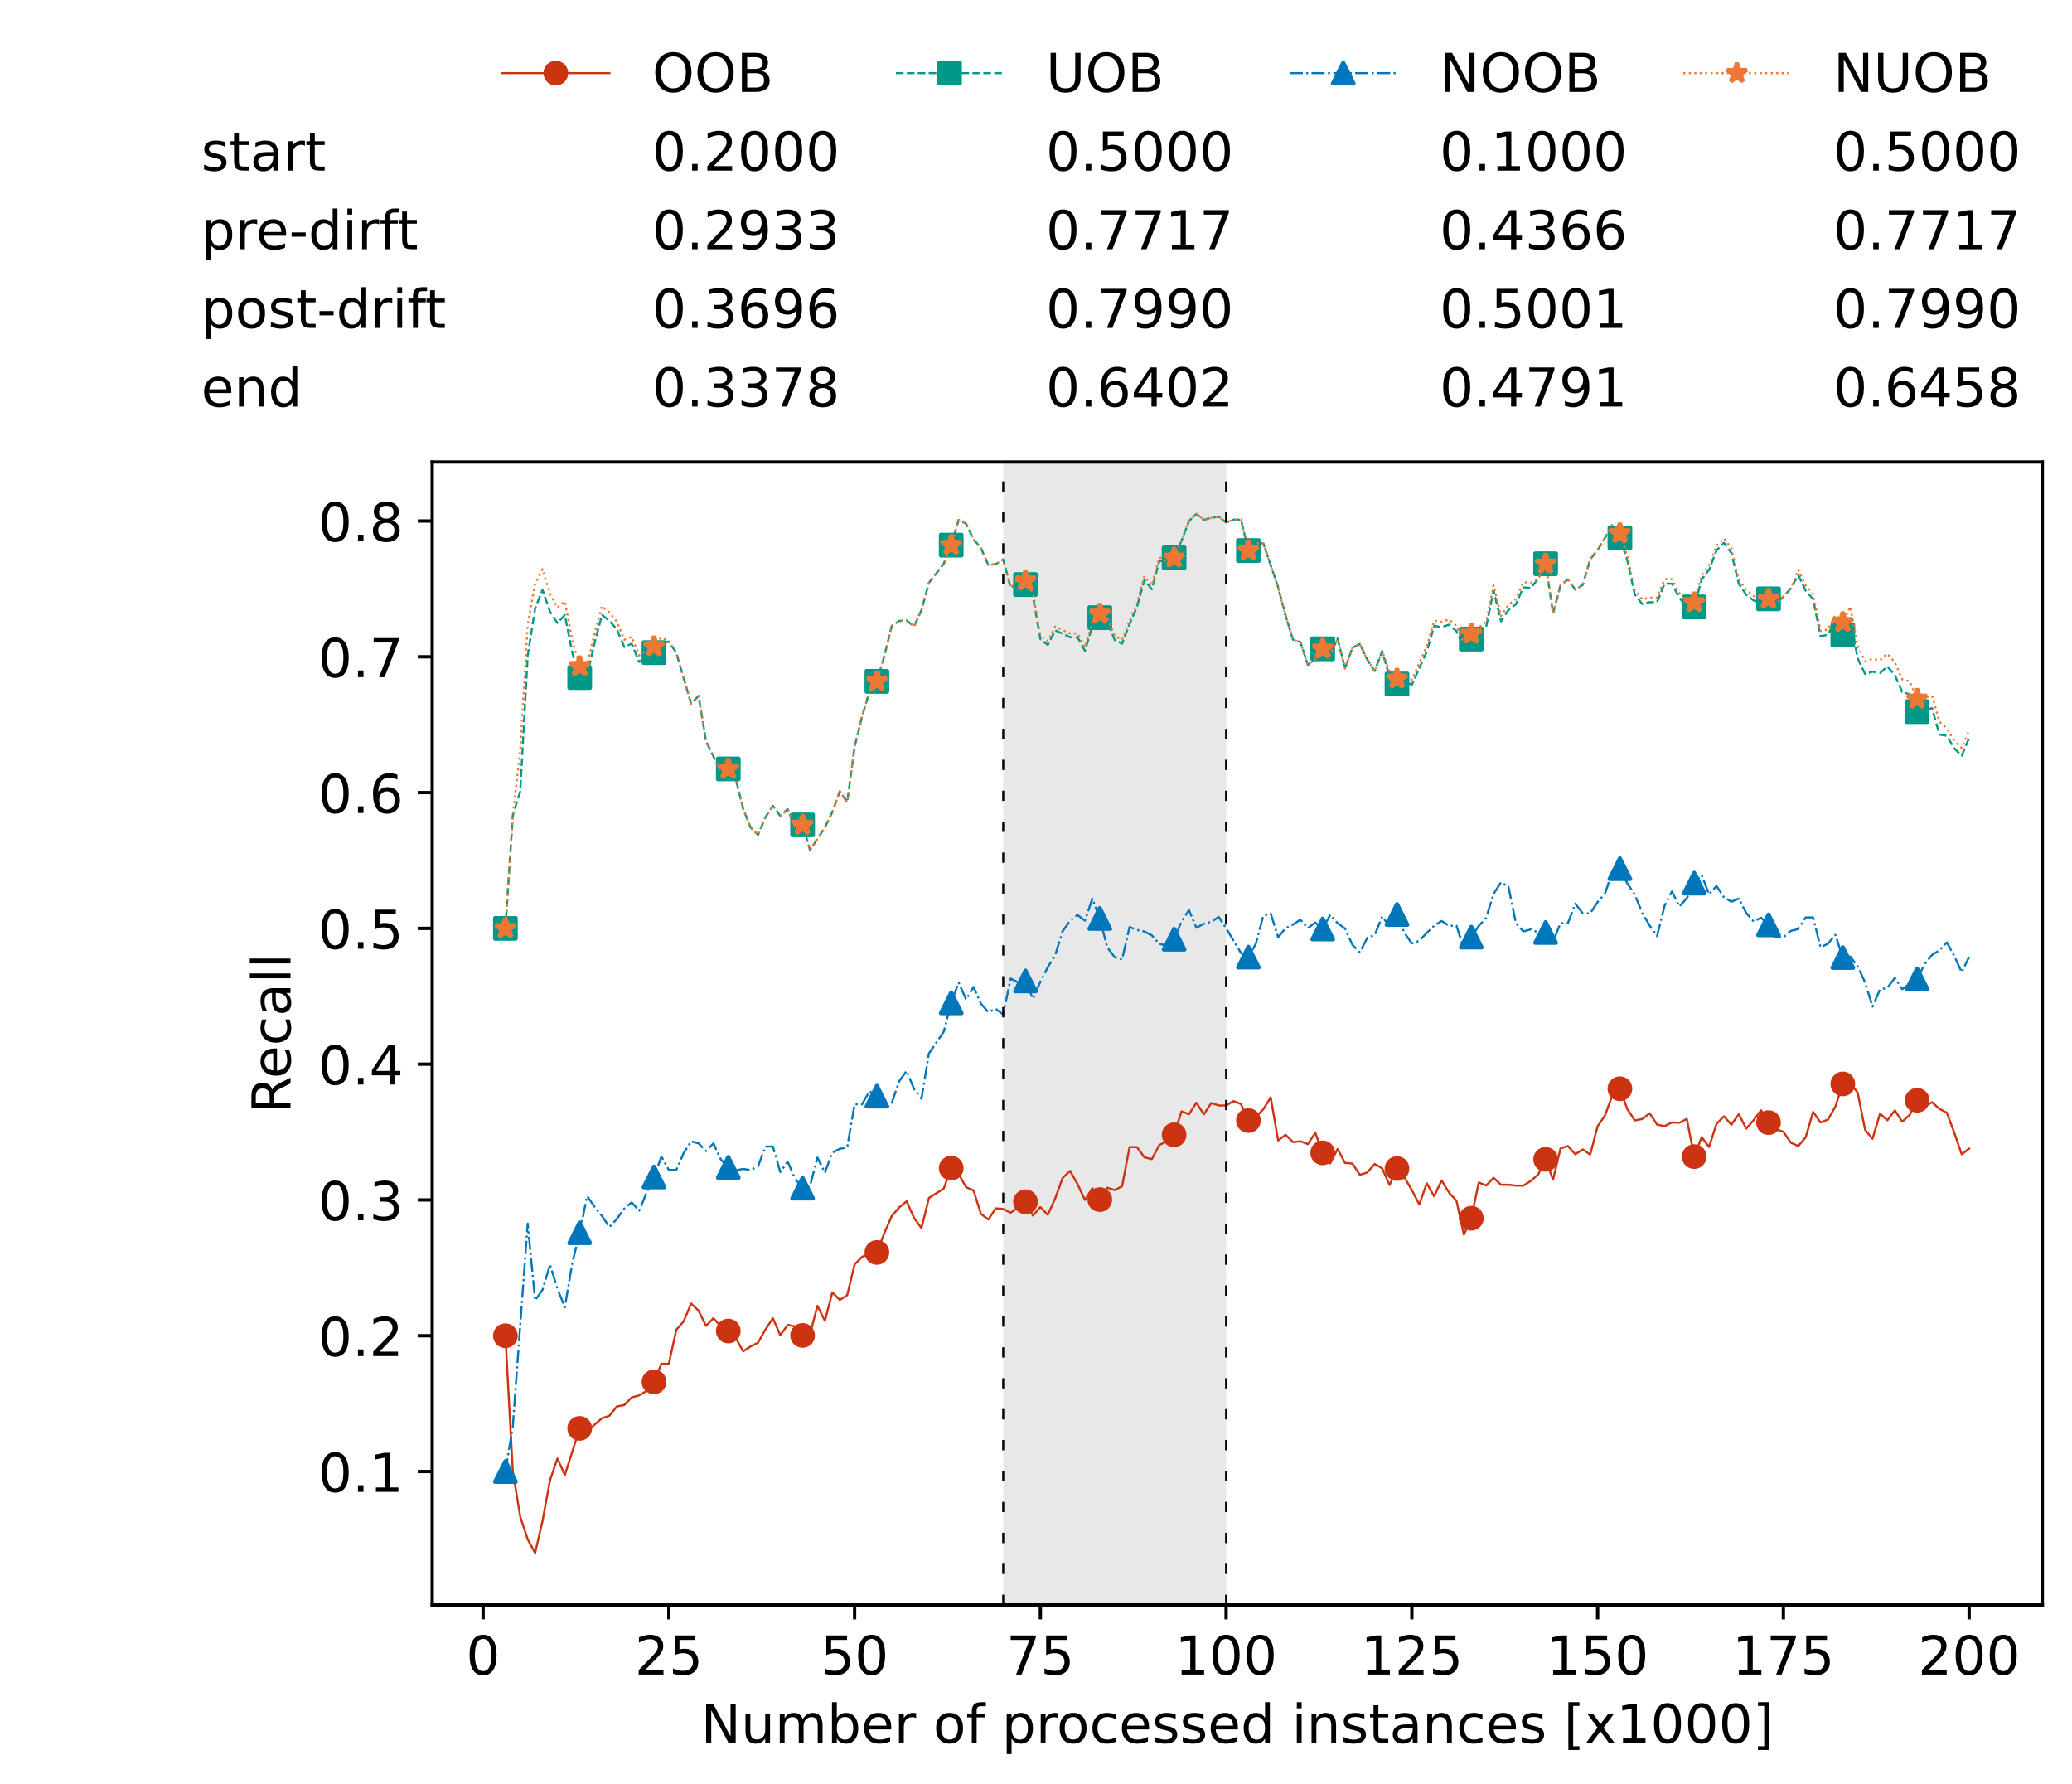 <?xml version="1.0" encoding="utf-8" standalone="no"?>
<!DOCTYPE svg PUBLIC "-//W3C//DTD SVG 1.1//EN"
  "http://www.w3.org/Graphics/SVG/1.1/DTD/svg11.dtd">
<!-- Created with matplotlib (https://matplotlib.org/) -->
<svg height="432.615pt" version="1.1" viewBox="0 0 502.65 432.615" width="502.65pt" xmlns="http://www.w3.org/2000/svg" xmlns:xlink="http://www.w3.org/1999/xlink">
 <defs>
  <style type="text/css">*{stroke-linecap:butt;stroke-linejoin:round;}</style>
 </defs>
 <g id="figure_1">
  <g id="patch_1">
   <path d="M 0 432.615 
L 502.65 432.615 
L 502.65 0 
L 0 0 
z
" style="fill:#ffffff;"/>
  </g>
  <g id="axes_1">
   <g id="patch_2">
    <path d="M 104.85 389.252 
L 495.45 389.252 
L 495.45 112.052 
L 104.85 112.052 
z
" style="fill:#ffffff;"/>
   </g>
   <g id="patch_3">
    <path clip-path="url(#p1afbcff9e5)" d="M 297.446 389.252 
L 297.446 112.052 
L 243.372 112.052 
L 243.372 389.252 
z
" style="fill:#d3d3d3;opacity:0.5;"/>
   </g>
   <g id="matplotlib.axis_1">
    <g id="xtick_1">
     <g id="line2d_1">
      <defs>
       <path d="M 0 0 
L 0 3.5 
" id="m89b5925c80" style="stroke:#000000;stroke-width:0.8;"/>
      </defs>
      <g>
       <use style="stroke:#000000;stroke-width:0.8;" x="117.197" xlink:href="#m89b5925c80" y="389.252"/>
      </g>
     </g>
     <g id="text_1">
      <!-- 0 -->
      <g transform="translate(113.061 406.13)scale(0.13 -0.13)">
       <defs>
        <path d="M 31.781 66.406 
Q 24.172 66.406 20.328 58.906 
Q 16.5 51.422 16.5 36.375 
Q 16.5 21.391 20.328 13.891 
Q 24.172 6.391 31.781 6.391 
Q 39.453 6.391 43.281 13.891 
Q 47.125 21.391 47.125 36.375 
Q 47.125 51.422 43.281 58.906 
Q 39.453 66.406 31.781 66.406 
z
M 31.781 74.219 
Q 44.047 74.219 50.516 64.516 
Q 56.984 54.828 56.984 36.375 
Q 56.984 17.969 50.516 8.266 
Q 44.047 -1.422 31.781 -1.422 
Q 19.531 -1.422 13.062 8.266 
Q 6.594 17.969 6.594 36.375 
Q 6.594 54.828 13.062 64.516 
Q 19.531 74.219 31.781 74.219 
z
" id="DejaVuSans-48"/>
       </defs>
       <use xlink:href="#DejaVuSans-48"/>
      </g>
     </g>
    </g>
    <g id="xtick_2">
     <g id="line2d_2">
      <g>
       <use style="stroke:#000000;stroke-width:0.8;" x="162.259" xlink:href="#m89b5925c80" y="389.252"/>
      </g>
     </g>
     <g id="text_2">
      <!-- 25 -->
      <g transform="translate(153.988 406.13)scale(0.13 -0.13)">
       <defs>
        <path d="M 19.188 8.297 
L 53.609 8.297 
L 53.609 0 
L 7.328 0 
L 7.328 8.297 
Q 12.938 14.109 22.625 23.891 
Q 32.328 33.688 34.812 36.531 
Q 39.547 41.844 41.422 45.531 
Q 43.312 49.219 43.312 52.781 
Q 43.312 58.594 39.234 62.25 
Q 35.156 65.922 28.609 65.922 
Q 23.969 65.922 18.812 64.312 
Q 13.672 62.703 7.812 59.422 
L 7.812 69.391 
Q 13.766 71.781 18.938 73 
Q 24.125 74.219 28.422 74.219 
Q 39.75 74.219 46.484 68.547 
Q 53.219 62.891 53.219 53.422 
Q 53.219 48.922 51.531 44.891 
Q 49.859 40.875 45.406 35.406 
Q 44.188 33.984 37.641 27.219 
Q 31.109 20.453 19.188 8.297 
z
" id="DejaVuSans-50"/>
        <path d="M 10.797 72.906 
L 49.516 72.906 
L 49.516 64.594 
L 19.828 64.594 
L 19.828 46.734 
Q 21.969 47.469 24.109 47.828 
Q 26.266 48.188 28.422 48.188 
Q 40.625 48.188 47.75 41.5 
Q 54.891 34.812 54.891 23.391 
Q 54.891 11.625 47.562 5.094 
Q 40.234 -1.422 26.906 -1.422 
Q 22.312 -1.422 17.547 -0.641 
Q 12.797 0.141 7.719 1.703 
L 7.719 11.625 
Q 12.109 9.234 16.797 8.062 
Q 21.484 6.891 26.703 6.891 
Q 35.156 6.891 40.078 11.328 
Q 45.016 15.766 45.016 23.391 
Q 45.016 31 40.078 35.438 
Q 35.156 39.891 26.703 39.891 
Q 22.75 39.891 18.812 39.016 
Q 14.891 38.141 10.797 36.281 
z
" id="DejaVuSans-53"/>
       </defs>
       <use xlink:href="#DejaVuSans-50"/>
       <use x="63.623" xlink:href="#DejaVuSans-53"/>
      </g>
     </g>
    </g>
    <g id="xtick_3">
     <g id="line2d_3">
      <g>
       <use style="stroke:#000000;stroke-width:0.8;" x="207.322" xlink:href="#m89b5925c80" y="389.252"/>
      </g>
     </g>
     <g id="text_3">
      <!-- 50 -->
      <g transform="translate(199.05 406.13)scale(0.13 -0.13)">
       <use xlink:href="#DejaVuSans-53"/>
       <use x="63.623" xlink:href="#DejaVuSans-48"/>
      </g>
     </g>
    </g>
    <g id="xtick_4">
     <g id="line2d_4">
      <g>
       <use style="stroke:#000000;stroke-width:0.8;" x="252.384" xlink:href="#m89b5925c80" y="389.252"/>
      </g>
     </g>
     <g id="text_4">
      <!-- 75 -->
      <g transform="translate(244.113 406.13)scale(0.13 -0.13)">
       <defs>
        <path d="M 8.203 72.906 
L 55.078 72.906 
L 55.078 68.703 
L 28.609 0 
L 18.312 0 
L 43.219 64.594 
L 8.203 64.594 
z
" id="DejaVuSans-55"/>
       </defs>
       <use xlink:href="#DejaVuSans-55"/>
       <use x="63.623" xlink:href="#DejaVuSans-53"/>
      </g>
     </g>
    </g>
    <g id="xtick_5">
     <g id="line2d_5">
      <g>
       <use style="stroke:#000000;stroke-width:0.8;" x="297.446" xlink:href="#m89b5925c80" y="389.252"/>
      </g>
     </g>
     <g id="text_5">
      <!-- 100 -->
      <g transform="translate(285.039 406.13)scale(0.13 -0.13)">
       <defs>
        <path d="M 12.406 8.297 
L 28.516 8.297 
L 28.516 63.922 
L 10.984 60.406 
L 10.984 69.391 
L 28.422 72.906 
L 38.281 72.906 
L 38.281 8.297 
L 54.391 8.297 
L 54.391 0 
L 12.406 0 
z
" id="DejaVuSans-49"/>
       </defs>
       <use xlink:href="#DejaVuSans-49"/>
       <use x="63.623" xlink:href="#DejaVuSans-48"/>
       <use x="127.246" xlink:href="#DejaVuSans-48"/>
      </g>
     </g>
    </g>
    <g id="xtick_6">
     <g id="line2d_6">
      <g>
       <use style="stroke:#000000;stroke-width:0.8;" x="342.509" xlink:href="#m89b5925c80" y="389.252"/>
      </g>
     </g>
     <g id="text_6">
      <!-- 125 -->
      <g transform="translate(330.102 406.13)scale(0.13 -0.13)">
       <use xlink:href="#DejaVuSans-49"/>
       <use x="63.623" xlink:href="#DejaVuSans-50"/>
       <use x="127.246" xlink:href="#DejaVuSans-53"/>
      </g>
     </g>
    </g>
    <g id="xtick_7">
     <g id="line2d_7">
      <g>
       <use style="stroke:#000000;stroke-width:0.8;" x="387.571" xlink:href="#m89b5925c80" y="389.252"/>
      </g>
     </g>
     <g id="text_7">
      <!-- 150 -->
      <g transform="translate(375.164 406.13)scale(0.13 -0.13)">
       <use xlink:href="#DejaVuSans-49"/>
       <use x="63.623" xlink:href="#DejaVuSans-53"/>
       <use x="127.246" xlink:href="#DejaVuSans-48"/>
      </g>
     </g>
    </g>
    <g id="xtick_8">
     <g id="line2d_8">
      <g>
       <use style="stroke:#000000;stroke-width:0.8;" x="432.633" xlink:href="#m89b5925c80" y="389.252"/>
      </g>
     </g>
     <g id="text_8">
      <!-- 175 -->
      <g transform="translate(420.226 406.13)scale(0.13 -0.13)">
       <use xlink:href="#DejaVuSans-49"/>
       <use x="63.623" xlink:href="#DejaVuSans-55"/>
       <use x="127.246" xlink:href="#DejaVuSans-53"/>
      </g>
     </g>
    </g>
    <g id="xtick_9">
     <g id="line2d_9">
      <g>
       <use style="stroke:#000000;stroke-width:0.8;" x="477.695" xlink:href="#m89b5925c80" y="389.252"/>
      </g>
     </g>
     <g id="text_9">
      <!-- 200 -->
      <g transform="translate(465.289 406.13)scale(0.13 -0.13)">
       <use xlink:href="#DejaVuSans-50"/>
       <use x="63.623" xlink:href="#DejaVuSans-48"/>
       <use x="127.246" xlink:href="#DejaVuSans-48"/>
      </g>
     </g>
    </g>
    <g id="text_10">
     <!-- Number of processed instances [x1000] -->
     <g transform="translate(170.025 422.711)scale(0.13 -0.13)">
      <defs>
       <path d="M 9.812 72.906 
L 23.094 72.906 
L 55.422 11.922 
L 55.422 72.906 
L 64.984 72.906 
L 64.984 0 
L 51.703 0 
L 19.391 60.984 
L 19.391 0 
L 9.812 0 
z
" id="DejaVuSans-78"/>
       <path d="M 8.5 21.578 
L 8.5 54.688 
L 17.484 54.688 
L 17.484 21.922 
Q 17.484 14.156 20.5 10.266 
Q 23.531 6.391 29.594 6.391 
Q 36.859 6.391 41.078 11.031 
Q 45.312 15.672 45.312 23.688 
L 45.312 54.688 
L 54.297 54.688 
L 54.297 0 
L 45.312 0 
L 45.312 8.406 
Q 42.047 3.422 37.719 1 
Q 33.406 -1.422 27.688 -1.422 
Q 18.266 -1.422 13.375 4.438 
Q 8.5 10.297 8.5 21.578 
z
M 31.109 56 
z
" id="DejaVuSans-117"/>
       <path d="M 52 44.188 
Q 55.375 50.25 60.062 53.125 
Q 64.75 56 71.094 56 
Q 79.641 56 84.281 50.016 
Q 88.922 44.047 88.922 33.016 
L 88.922 0 
L 79.891 0 
L 79.891 32.719 
Q 79.891 40.578 77.094 44.375 
Q 74.312 48.188 68.609 48.188 
Q 61.625 48.188 57.562 43.547 
Q 53.516 38.922 53.516 30.906 
L 53.516 0 
L 44.484 0 
L 44.484 32.719 
Q 44.484 40.625 41.703 44.406 
Q 38.922 48.188 33.109 48.188 
Q 26.219 48.188 22.156 43.531 
Q 18.109 38.875 18.109 30.906 
L 18.109 0 
L 9.078 0 
L 9.078 54.688 
L 18.109 54.688 
L 18.109 46.188 
Q 21.188 51.219 25.484 53.609 
Q 29.781 56 35.688 56 
Q 41.656 56 45.828 52.969 
Q 50 49.953 52 44.188 
z
" id="DejaVuSans-109"/>
       <path d="M 48.688 27.297 
Q 48.688 37.203 44.609 42.844 
Q 40.531 48.484 33.406 48.484 
Q 26.266 48.484 22.188 42.844 
Q 18.109 37.203 18.109 27.297 
Q 18.109 17.391 22.188 11.75 
Q 26.266 6.109 33.406 6.109 
Q 40.531 6.109 44.609 11.75 
Q 48.688 17.391 48.688 27.297 
z
M 18.109 46.391 
Q 20.953 51.266 25.266 53.625 
Q 29.594 56 35.594 56 
Q 45.562 56 51.781 48.094 
Q 58.016 40.188 58.016 27.297 
Q 58.016 14.406 51.781 6.484 
Q 45.562 -1.422 35.594 -1.422 
Q 29.594 -1.422 25.266 0.953 
Q 20.953 3.328 18.109 8.203 
L 18.109 0 
L 9.078 0 
L 9.078 75.984 
L 18.109 75.984 
z
" id="DejaVuSans-98"/>
       <path d="M 56.203 29.594 
L 56.203 25.203 
L 14.891 25.203 
Q 15.484 15.922 20.484 11.062 
Q 25.484 6.203 34.422 6.203 
Q 39.594 6.203 44.453 7.469 
Q 49.312 8.734 54.109 11.281 
L 54.109 2.781 
Q 49.266 0.734 44.188 -0.344 
Q 39.109 -1.422 33.891 -1.422 
Q 20.797 -1.422 13.156 6.188 
Q 5.516 13.812 5.516 26.812 
Q 5.516 40.234 12.766 48.109 
Q 20.016 56 32.328 56 
Q 43.359 56 49.781 48.891 
Q 56.203 41.797 56.203 29.594 
z
M 47.219 32.234 
Q 47.125 39.594 43.094 43.984 
Q 39.062 48.391 32.422 48.391 
Q 24.906 48.391 20.391 44.141 
Q 15.875 39.891 15.188 32.172 
z
" id="DejaVuSans-101"/>
       <path d="M 41.109 46.297 
Q 39.594 47.172 37.812 47.578 
Q 36.031 48 33.891 48 
Q 26.266 48 22.188 43.047 
Q 18.109 38.094 18.109 28.812 
L 18.109 0 
L 9.078 0 
L 9.078 54.688 
L 18.109 54.688 
L 18.109 46.188 
Q 20.953 51.172 25.484 53.578 
Q 30.031 56 36.531 56 
Q 37.453 56 38.578 55.875 
Q 39.703 55.766 41.062 55.516 
z
" id="DejaVuSans-114"/>
       <path id="DejaVuSans-32"/>
       <path d="M 30.609 48.391 
Q 23.391 48.391 19.188 42.75 
Q 14.984 37.109 14.984 27.297 
Q 14.984 17.484 19.156 11.844 
Q 23.344 6.203 30.609 6.203 
Q 37.797 6.203 41.984 11.859 
Q 46.188 17.531 46.188 27.297 
Q 46.188 37.016 41.984 42.703 
Q 37.797 48.391 30.609 48.391 
z
M 30.609 56 
Q 42.328 56 49.016 48.375 
Q 55.719 40.766 55.719 27.297 
Q 55.719 13.875 49.016 6.219 
Q 42.328 -1.422 30.609 -1.422 
Q 18.844 -1.422 12.172 6.219 
Q 5.516 13.875 5.516 27.297 
Q 5.516 40.766 12.172 48.375 
Q 18.844 56 30.609 56 
z
" id="DejaVuSans-111"/>
       <path d="M 37.109 75.984 
L 37.109 68.5 
L 28.516 68.5 
Q 23.688 68.5 21.797 66.547 
Q 19.922 64.594 19.922 59.516 
L 19.922 54.688 
L 34.719 54.688 
L 34.719 47.703 
L 19.922 47.703 
L 19.922 0 
L 10.891 0 
L 10.891 47.703 
L 2.297 47.703 
L 2.297 54.688 
L 10.891 54.688 
L 10.891 58.5 
Q 10.891 67.625 15.141 71.797 
Q 19.391 75.984 28.609 75.984 
z
" id="DejaVuSans-102"/>
       <path d="M 18.109 8.203 
L 18.109 -20.797 
L 9.078 -20.797 
L 9.078 54.688 
L 18.109 54.688 
L 18.109 46.391 
Q 20.953 51.266 25.266 53.625 
Q 29.594 56 35.594 56 
Q 45.562 56 51.781 48.094 
Q 58.016 40.188 58.016 27.297 
Q 58.016 14.406 51.781 6.484 
Q 45.562 -1.422 35.594 -1.422 
Q 29.594 -1.422 25.266 0.953 
Q 20.953 3.328 18.109 8.203 
z
M 48.688 27.297 
Q 48.688 37.203 44.609 42.844 
Q 40.531 48.484 33.406 48.484 
Q 26.266 48.484 22.188 42.844 
Q 18.109 37.203 18.109 27.297 
Q 18.109 17.391 22.188 11.75 
Q 26.266 6.109 33.406 6.109 
Q 40.531 6.109 44.609 11.75 
Q 48.688 17.391 48.688 27.297 
z
" id="DejaVuSans-112"/>
       <path d="M 48.781 52.594 
L 48.781 44.188 
Q 44.969 46.297 41.141 47.344 
Q 37.312 48.391 33.406 48.391 
Q 24.656 48.391 19.812 42.844 
Q 14.984 37.312 14.984 27.297 
Q 14.984 17.281 19.812 11.734 
Q 24.656 6.203 33.406 6.203 
Q 37.312 6.203 41.141 7.25 
Q 44.969 8.297 48.781 10.406 
L 48.781 2.094 
Q 45.016 0.344 40.984 -0.531 
Q 36.969 -1.422 32.422 -1.422 
Q 20.062 -1.422 12.781 6.344 
Q 5.516 14.109 5.516 27.297 
Q 5.516 40.672 12.859 48.328 
Q 20.219 56 33.016 56 
Q 37.156 56 41.109 55.141 
Q 45.062 54.297 48.781 52.594 
z
" id="DejaVuSans-99"/>
       <path d="M 44.281 53.078 
L 44.281 44.578 
Q 40.484 46.531 36.375 47.5 
Q 32.281 48.484 27.875 48.484 
Q 21.188 48.484 17.844 46.438 
Q 14.5 44.391 14.5 40.281 
Q 14.5 37.156 16.891 35.375 
Q 19.281 33.594 26.516 31.984 
L 29.594 31.297 
Q 39.156 29.25 43.188 25.516 
Q 47.219 21.781 47.219 15.094 
Q 47.219 7.469 41.188 3.016 
Q 35.156 -1.422 24.609 -1.422 
Q 20.219 -1.422 15.453 -0.562 
Q 10.688 0.297 5.422 2 
L 5.422 11.281 
Q 10.406 8.688 15.234 7.391 
Q 20.062 6.109 24.812 6.109 
Q 31.156 6.109 34.562 8.281 
Q 37.984 10.453 37.984 14.406 
Q 37.984 18.062 35.516 20.016 
Q 33.062 21.969 24.703 23.781 
L 21.578 24.516 
Q 13.234 26.266 9.516 29.906 
Q 5.812 33.547 5.812 39.891 
Q 5.812 47.609 11.281 51.797 
Q 16.75 56 26.812 56 
Q 31.781 56 36.172 55.266 
Q 40.578 54.547 44.281 53.078 
z
" id="DejaVuSans-115"/>
       <path d="M 45.406 46.391 
L 45.406 75.984 
L 54.391 75.984 
L 54.391 0 
L 45.406 0 
L 45.406 8.203 
Q 42.578 3.328 38.25 0.953 
Q 33.938 -1.422 27.875 -1.422 
Q 17.969 -1.422 11.734 6.484 
Q 5.516 14.406 5.516 27.297 
Q 5.516 40.188 11.734 48.094 
Q 17.969 56 27.875 56 
Q 33.938 56 38.25 53.625 
Q 42.578 51.266 45.406 46.391 
z
M 14.797 27.297 
Q 14.797 17.391 18.875 11.75 
Q 22.953 6.109 30.078 6.109 
Q 37.203 6.109 41.297 11.75 
Q 45.406 17.391 45.406 27.297 
Q 45.406 37.203 41.297 42.844 
Q 37.203 48.484 30.078 48.484 
Q 22.953 48.484 18.875 42.844 
Q 14.797 37.203 14.797 27.297 
z
" id="DejaVuSans-100"/>
       <path d="M 9.422 54.688 
L 18.406 54.688 
L 18.406 0 
L 9.422 0 
z
M 9.422 75.984 
L 18.406 75.984 
L 18.406 64.594 
L 9.422 64.594 
z
" id="DejaVuSans-105"/>
       <path d="M 54.891 33.016 
L 54.891 0 
L 45.906 0 
L 45.906 32.719 
Q 45.906 40.484 42.875 44.328 
Q 39.844 48.188 33.797 48.188 
Q 26.516 48.188 22.312 43.547 
Q 18.109 38.922 18.109 30.906 
L 18.109 0 
L 9.078 0 
L 9.078 54.688 
L 18.109 54.688 
L 18.109 46.188 
Q 21.344 51.125 25.703 53.562 
Q 30.078 56 35.797 56 
Q 45.219 56 50.047 50.172 
Q 54.891 44.344 54.891 33.016 
z
" id="DejaVuSans-110"/>
       <path d="M 18.312 70.219 
L 18.312 54.688 
L 36.812 54.688 
L 36.812 47.703 
L 18.312 47.703 
L 18.312 18.016 
Q 18.312 11.328 20.141 9.422 
Q 21.969 7.516 27.594 7.516 
L 36.812 7.516 
L 36.812 0 
L 27.594 0 
Q 17.188 0 13.234 3.875 
Q 9.281 7.766 9.281 18.016 
L 9.281 47.703 
L 2.688 47.703 
L 2.688 54.688 
L 9.281 54.688 
L 9.281 70.219 
z
" id="DejaVuSans-116"/>
       <path d="M 34.281 27.484 
Q 23.391 27.484 19.188 25 
Q 14.984 22.516 14.984 16.5 
Q 14.984 11.719 18.141 8.906 
Q 21.297 6.109 26.703 6.109 
Q 34.188 6.109 38.703 11.406 
Q 43.219 16.703 43.219 25.484 
L 43.219 27.484 
z
M 52.203 31.203 
L 52.203 0 
L 43.219 0 
L 43.219 8.297 
Q 40.141 3.328 35.547 0.953 
Q 30.953 -1.422 24.312 -1.422 
Q 15.922 -1.422 10.953 3.297 
Q 6 8.016 6 15.922 
Q 6 25.141 12.172 29.828 
Q 18.359 34.516 30.609 34.516 
L 43.219 34.516 
L 43.219 35.406 
Q 43.219 41.609 39.141 45 
Q 35.062 48.391 27.688 48.391 
Q 23 48.391 18.547 47.266 
Q 14.109 46.141 10.016 43.891 
L 10.016 52.203 
Q 14.938 54.109 19.578 55.047 
Q 24.219 56 28.609 56 
Q 40.484 56 46.344 49.844 
Q 52.203 43.703 52.203 31.203 
z
" id="DejaVuSans-97"/>
       <path d="M 8.594 75.984 
L 29.297 75.984 
L 29.297 69 
L 17.578 69 
L 17.578 -6.203 
L 29.297 -6.203 
L 29.297 -13.188 
L 8.594 -13.188 
z
" id="DejaVuSans-91"/>
       <path d="M 54.891 54.688 
L 35.109 28.078 
L 55.906 0 
L 45.312 0 
L 29.391 21.484 
L 13.484 0 
L 2.875 0 
L 24.125 28.609 
L 4.688 54.688 
L 15.281 54.688 
L 29.781 35.203 
L 44.281 54.688 
z
" id="DejaVuSans-120"/>
       <path d="M 30.422 75.984 
L 30.422 -13.188 
L 9.719 -13.188 
L 9.719 -6.203 
L 21.391 -6.203 
L 21.391 69 
L 9.719 69 
L 9.719 75.984 
z
" id="DejaVuSans-93"/>
      </defs>
      <use xlink:href="#DejaVuSans-78"/>
      <use x="74.805" xlink:href="#DejaVuSans-117"/>
      <use x="138.184" xlink:href="#DejaVuSans-109"/>
      <use x="235.596" xlink:href="#DejaVuSans-98"/>
      <use x="299.072" xlink:href="#DejaVuSans-101"/>
      <use x="360.596" xlink:href="#DejaVuSans-114"/>
      <use x="401.709" xlink:href="#DejaVuSans-32"/>
      <use x="433.496" xlink:href="#DejaVuSans-111"/>
      <use x="494.678" xlink:href="#DejaVuSans-102"/>
      <use x="529.883" xlink:href="#DejaVuSans-32"/>
      <use x="561.67" xlink:href="#DejaVuSans-112"/>
      <use x="625.146" xlink:href="#DejaVuSans-114"/>
      <use x="664.01" xlink:href="#DejaVuSans-111"/>
      <use x="725.191" xlink:href="#DejaVuSans-99"/>
      <use x="780.172" xlink:href="#DejaVuSans-101"/>
      <use x="841.695" xlink:href="#DejaVuSans-115"/>
      <use x="893.795" xlink:href="#DejaVuSans-115"/>
      <use x="945.895" xlink:href="#DejaVuSans-101"/>
      <use x="1007.418" xlink:href="#DejaVuSans-100"/>
      <use x="1070.895" xlink:href="#DejaVuSans-32"/>
      <use x="1102.682" xlink:href="#DejaVuSans-105"/>
      <use x="1130.465" xlink:href="#DejaVuSans-110"/>
      <use x="1193.844" xlink:href="#DejaVuSans-115"/>
      <use x="1245.943" xlink:href="#DejaVuSans-116"/>
      <use x="1285.152" xlink:href="#DejaVuSans-97"/>
      <use x="1346.432" xlink:href="#DejaVuSans-110"/>
      <use x="1409.811" xlink:href="#DejaVuSans-99"/>
      <use x="1464.791" xlink:href="#DejaVuSans-101"/>
      <use x="1526.314" xlink:href="#DejaVuSans-115"/>
      <use x="1578.414" xlink:href="#DejaVuSans-32"/>
      <use x="1610.201" xlink:href="#DejaVuSans-91"/>
      <use x="1649.215" xlink:href="#DejaVuSans-120"/>
      <use x="1708.395" xlink:href="#DejaVuSans-49"/>
      <use x="1772.018" xlink:href="#DejaVuSans-48"/>
      <use x="1835.641" xlink:href="#DejaVuSans-48"/>
      <use x="1899.264" xlink:href="#DejaVuSans-48"/>
      <use x="1962.887" xlink:href="#DejaVuSans-93"/>
     </g>
    </g>
   </g>
   <g id="matplotlib.axis_2">
    <g id="ytick_1">
     <g id="line2d_10">
      <defs>
       <path d="M 0 0 
L -3.5 0 
" id="m521f136df6" style="stroke:#000000;stroke-width:0.8;"/>
      </defs>
      <g>
       <use style="stroke:#000000;stroke-width:0.8;" x="104.85" xlink:href="#m521f136df6" y="356.892"/>
      </g>
     </g>
     <g id="text_11">
      <!-- 0.1 -->
      <g transform="translate(77.176 361.831)scale(0.13 -0.13)">
       <defs>
        <path d="M 10.688 12.406 
L 21 12.406 
L 21 0 
L 10.688 0 
z
" id="DejaVuSans-46"/>
       </defs>
       <use xlink:href="#DejaVuSans-48"/>
       <use x="63.623" xlink:href="#DejaVuSans-46"/>
       <use x="95.41" xlink:href="#DejaVuSans-49"/>
      </g>
     </g>
    </g>
    <g id="ytick_2">
     <g id="line2d_11">
      <g>
       <use style="stroke:#000000;stroke-width:0.8;" x="104.85" xlink:href="#m521f136df6" y="323.959"/>
      </g>
     </g>
     <g id="text_12">
      <!-- 0.2 -->
      <g transform="translate(77.176 328.898)scale(0.13 -0.13)">
       <use xlink:href="#DejaVuSans-48"/>
       <use x="63.623" xlink:href="#DejaVuSans-46"/>
       <use x="95.41" xlink:href="#DejaVuSans-50"/>
      </g>
     </g>
    </g>
    <g id="ytick_3">
     <g id="line2d_12">
      <g>
       <use style="stroke:#000000;stroke-width:0.8;" x="104.85" xlink:href="#m521f136df6" y="291.027"/>
      </g>
     </g>
     <g id="text_13">
      <!-- 0.3 -->
      <g transform="translate(77.176 295.966)scale(0.13 -0.13)">
       <defs>
        <path d="M 40.578 39.312 
Q 47.656 37.797 51.625 33 
Q 55.609 28.219 55.609 21.188 
Q 55.609 10.406 48.188 4.484 
Q 40.766 -1.422 27.094 -1.422 
Q 22.516 -1.422 17.656 -0.516 
Q 12.797 0.391 7.625 2.203 
L 7.625 11.719 
Q 11.719 9.328 16.594 8.109 
Q 21.484 6.891 26.812 6.891 
Q 36.078 6.891 40.938 10.547 
Q 45.797 14.203 45.797 21.188 
Q 45.797 27.641 41.281 31.266 
Q 36.766 34.906 28.719 34.906 
L 20.219 34.906 
L 20.219 43.016 
L 29.109 43.016 
Q 36.375 43.016 40.234 45.922 
Q 44.094 48.828 44.094 54.297 
Q 44.094 59.906 40.109 62.906 
Q 36.141 65.922 28.719 65.922 
Q 24.656 65.922 20.016 65.031 
Q 15.375 64.156 9.812 62.312 
L 9.812 71.094 
Q 15.438 72.656 20.344 73.438 
Q 25.25 74.219 29.594 74.219 
Q 40.828 74.219 47.359 69.109 
Q 53.906 64.016 53.906 55.328 
Q 53.906 49.266 50.438 45.094 
Q 46.969 40.922 40.578 39.312 
z
" id="DejaVuSans-51"/>
       </defs>
       <use xlink:href="#DejaVuSans-48"/>
       <use x="63.623" xlink:href="#DejaVuSans-46"/>
       <use x="95.41" xlink:href="#DejaVuSans-51"/>
      </g>
     </g>
    </g>
    <g id="ytick_4">
     <g id="line2d_13">
      <g>
       <use style="stroke:#000000;stroke-width:0.8;" x="104.85" xlink:href="#m521f136df6" y="258.094"/>
      </g>
     </g>
     <g id="text_14">
      <!-- 0.4 -->
      <g transform="translate(77.176 263.033)scale(0.13 -0.13)">
       <defs>
        <path d="M 37.797 64.312 
L 12.891 25.391 
L 37.797 25.391 
z
M 35.203 72.906 
L 47.609 72.906 
L 47.609 25.391 
L 58.016 25.391 
L 58.016 17.188 
L 47.609 17.188 
L 47.609 0 
L 37.797 0 
L 37.797 17.188 
L 4.891 17.188 
L 4.891 26.703 
z
" id="DejaVuSans-52"/>
       </defs>
       <use xlink:href="#DejaVuSans-48"/>
       <use x="63.623" xlink:href="#DejaVuSans-46"/>
       <use x="95.41" xlink:href="#DejaVuSans-52"/>
      </g>
     </g>
    </g>
    <g id="ytick_5">
     <g id="line2d_14">
      <g>
       <use style="stroke:#000000;stroke-width:0.8;" x="104.85" xlink:href="#m521f136df6" y="225.161"/>
      </g>
     </g>
     <g id="text_15">
      <!-- 0.5 -->
      <g transform="translate(77.176 230.1)scale(0.13 -0.13)">
       <use xlink:href="#DejaVuSans-48"/>
       <use x="63.623" xlink:href="#DejaVuSans-46"/>
       <use x="95.41" xlink:href="#DejaVuSans-53"/>
      </g>
     </g>
    </g>
    <g id="ytick_6">
     <g id="line2d_15">
      <g>
       <use style="stroke:#000000;stroke-width:0.8;" x="104.85" xlink:href="#m521f136df6" y="192.228"/>
      </g>
     </g>
     <g id="text_16">
      <!-- 0.6 -->
      <g transform="translate(77.176 197.167)scale(0.13 -0.13)">
       <defs>
        <path d="M 33.016 40.375 
Q 26.375 40.375 22.484 35.828 
Q 18.609 31.297 18.609 23.391 
Q 18.609 15.531 22.484 10.953 
Q 26.375 6.391 33.016 6.391 
Q 39.656 6.391 43.531 10.953 
Q 47.406 15.531 47.406 23.391 
Q 47.406 31.297 43.531 35.828 
Q 39.656 40.375 33.016 40.375 
z
M 52.594 71.297 
L 52.594 62.312 
Q 48.875 64.062 45.094 64.984 
Q 41.312 65.922 37.594 65.922 
Q 27.828 65.922 22.672 59.328 
Q 17.531 52.734 16.797 39.406 
Q 19.672 43.656 24.016 45.922 
Q 28.375 48.188 33.594 48.188 
Q 44.578 48.188 50.953 41.516 
Q 57.328 34.859 57.328 23.391 
Q 57.328 12.156 50.688 5.359 
Q 44.047 -1.422 33.016 -1.422 
Q 20.359 -1.422 13.672 8.266 
Q 6.984 17.969 6.984 36.375 
Q 6.984 53.656 15.188 63.938 
Q 23.391 74.219 37.203 74.219 
Q 40.922 74.219 44.703 73.484 
Q 48.484 72.75 52.594 71.297 
z
" id="DejaVuSans-54"/>
       </defs>
       <use xlink:href="#DejaVuSans-48"/>
       <use x="63.623" xlink:href="#DejaVuSans-46"/>
       <use x="95.41" xlink:href="#DejaVuSans-54"/>
      </g>
     </g>
    </g>
    <g id="ytick_7">
     <g id="line2d_16">
      <g>
       <use style="stroke:#000000;stroke-width:0.8;" x="104.85" xlink:href="#m521f136df6" y="159.295"/>
      </g>
     </g>
     <g id="text_17">
      <!-- 0.7 -->
      <g transform="translate(77.176 164.234)scale(0.13 -0.13)">
       <use xlink:href="#DejaVuSans-48"/>
       <use x="63.623" xlink:href="#DejaVuSans-46"/>
       <use x="95.41" xlink:href="#DejaVuSans-55"/>
      </g>
     </g>
    </g>
    <g id="ytick_8">
     <g id="line2d_17">
      <g>
       <use style="stroke:#000000;stroke-width:0.8;" x="104.85" xlink:href="#m521f136df6" y="126.363"/>
      </g>
     </g>
     <g id="text_18">
      <!-- 0.8 -->
      <g transform="translate(77.176 131.302)scale(0.13 -0.13)">
       <defs>
        <path d="M 31.781 34.625 
Q 24.75 34.625 20.719 30.859 
Q 16.703 27.094 16.703 20.516 
Q 16.703 13.922 20.719 10.156 
Q 24.75 6.391 31.781 6.391 
Q 38.812 6.391 42.859 10.172 
Q 46.922 13.969 46.922 20.516 
Q 46.922 27.094 42.891 30.859 
Q 38.875 34.625 31.781 34.625 
z
M 21.922 38.812 
Q 15.578 40.375 12.031 44.719 
Q 8.5 49.078 8.5 55.328 
Q 8.5 64.062 14.719 69.141 
Q 20.953 74.219 31.781 74.219 
Q 42.672 74.219 48.875 69.141 
Q 55.078 64.062 55.078 55.328 
Q 55.078 49.078 51.531 44.719 
Q 48 40.375 41.703 38.812 
Q 48.828 37.156 52.797 32.312 
Q 56.781 27.484 56.781 20.516 
Q 56.781 9.906 50.312 4.234 
Q 43.844 -1.422 31.781 -1.422 
Q 19.734 -1.422 13.25 4.234 
Q 6.781 9.906 6.781 20.516 
Q 6.781 27.484 10.781 32.312 
Q 14.797 37.156 21.922 38.812 
z
M 18.312 54.391 
Q 18.312 48.734 21.844 45.562 
Q 25.391 42.391 31.781 42.391 
Q 38.141 42.391 41.719 45.562 
Q 45.312 48.734 45.312 54.391 
Q 45.312 60.062 41.719 63.234 
Q 38.141 66.406 31.781 66.406 
Q 25.391 66.406 21.844 63.234 
Q 18.312 60.062 18.312 54.391 
z
" id="DejaVuSans-56"/>
       </defs>
       <use xlink:href="#DejaVuSans-48"/>
       <use x="63.623" xlink:href="#DejaVuSans-46"/>
       <use x="95.41" xlink:href="#DejaVuSans-56"/>
      </g>
     </g>
    </g>
    <g id="text_19">
     <!-- Recall -->
     <g transform="translate(70.472 270.044)rotate(-90)scale(0.13 -0.13)">
      <defs>
       <path d="M 44.391 34.188 
Q 47.562 33.109 50.562 29.594 
Q 53.562 26.078 56.594 19.922 
L 66.609 0 
L 56 0 
L 46.688 18.703 
Q 43.062 26.031 39.672 28.422 
Q 36.281 30.812 30.422 30.812 
L 19.672 30.812 
L 19.672 0 
L 9.812 0 
L 9.812 72.906 
L 32.078 72.906 
Q 44.578 72.906 50.734 67.672 
Q 56.891 62.453 56.891 51.906 
Q 56.891 45.016 53.688 40.469 
Q 50.484 35.938 44.391 34.188 
z
M 19.672 64.797 
L 19.672 38.922 
L 32.078 38.922 
Q 39.203 38.922 42.844 42.219 
Q 46.484 45.516 46.484 51.906 
Q 46.484 58.297 42.844 61.547 
Q 39.203 64.797 32.078 64.797 
z
" id="DejaVuSans-82"/>
       <path d="M 9.422 75.984 
L 18.406 75.984 
L 18.406 0 
L 9.422 0 
z
" id="DejaVuSans-108"/>
      </defs>
      <use xlink:href="#DejaVuSans-82"/>
      <use x="64.982" xlink:href="#DejaVuSans-101"/>
      <use x="126.506" xlink:href="#DejaVuSans-99"/>
      <use x="181.486" xlink:href="#DejaVuSans-97"/>
      <use x="242.766" xlink:href="#DejaVuSans-108"/>
      <use x="270.549" xlink:href="#DejaVuSans-108"/>
     </g>
    </g>
   </g>
   <g id="line2d_18"/>
   <g id="line2d_19"/>
   <g id="line2d_20"/>
   <g id="line2d_21"/>
   <g id="line2d_22"/>
   <g id="line2d_23">
    <path clip-path="url(#p1afbcff9e5)" d="M 122.605 323.959 
L 124.407 356.892 
L 126.21 367.87 
L 128.012 373.359 
L 129.815 376.652 
L 131.617 368.868 
L 133.419 359.031 
L 135.222 353.732 
L 137.024 357.742 
L 140.629 346.429 
L 142.432 347.301 
L 144.234 345.505 
L 146.037 343.966 
L 147.839 343.364 
L 149.642 341.122 
L 151.444 340.758 
L 153.247 338.91 
L 155.049 338.439 
L 156.852 337.349 
L 158.654 335.153 
L 160.457 330.762 
L 162.259 330.762 
L 164.062 322.529 
L 165.864 320.471 
L 167.667 316.146 
L 169.469 317.893 
L 171.272 321.552 
L 173.074 319.722 
L 174.877 321.68 
L 176.679 322.82 
L 178.482 324.466 
L 180.284 327.76 
L 182.087 326.562 
L 183.889 325.647 
L 185.692 322.445 
L 187.494 319.701 
L 189.297 323.818 
L 191.099 321.323 
L 192.902 321.689 
L 194.704 323.884 
L 196.507 323.571 
L 198.309 316.71 
L 200.112 320.369 
L 201.914 313.445 
L 203.717 315.275 
L 205.519 314.145 
L 207.322 306.66 
L 209.124 304.831 
L 210.927 304.071 
L 212.729 303.754 
L 214.532 299.049 
L 216.334 294.933 
L 218.137 292.837 
L 219.939 291.35 
L 221.742 295.376 
L 223.544 297.87 
L 225.347 290.552 
L 228.952 288.257 
L 230.754 283.317 
L 232.557 284.728 
L 234.359 287.93 
L 236.162 288.704 
L 237.964 294.392 
L 239.767 295.765 
L 241.569 293.053 
L 243.372 293.219 
L 245.174 294.134 
L 248.779 291.481 
L 250.581 294.813 
L 252.384 292.755 
L 254.186 294.637 
L 255.989 290.635 
L 257.791 285.695 
L 259.594 283.984 
L 261.396 287.186 
L 263.199 291.028 
L 265.001 288.2 
L 266.804 290.945 
L 268.606 288.063 
L 270.409 288.635 
L 272.211 287.73 
L 274.014 278.216 
L 275.816 278.216 
L 277.619 280.686 
L 279.421 281.143 
L 281.224 277.713 
L 283.026 276.798 
L 284.829 275.23 
L 286.631 269.545 
L 288.434 270.231 
L 290.236 267.451 
L 292.039 270.266 
L 293.841 267.522 
L 295.644 268.11 
L 297.446 268.11 
L 299.249 267.054 
L 301.051 267.786 
L 302.854 271.778 
L 304.656 270.896 
L 306.459 269.043 
L 308.261 266.148 
L 310.064 276.603 
L 311.866 275.231 
L 313.669 276.995 
L 315.471 276.799 
L 317.274 277.485 
L 319.076 274.741 
L 320.879 279.602 
L 322.681 282.168 
L 324.484 278.675 
L 326.286 282.044 
L 328.089 282.202 
L 329.891 284.946 
L 331.694 284.358 
L 333.496 282.3 
L 335.299 283.355 
L 337.101 287.409 
L 338.904 283.417 
L 340.706 285.534 
L 342.509 288.644 
L 344.311 292.128 
L 346.114 286.995 
L 347.916 290.132 
L 349.719 286.309 
L 351.521 289.249 
L 353.324 291.21 
L 355.126 299.443 
L 356.928 295.464 
L 358.731 286.781 
L 360.533 287.53 
L 362.336 285.659 
L 364.138 287.343 
L 365.941 287.343 
L 367.743 287.556 
L 369.546 287.556 
L 371.348 286.426 
L 373.151 284.843 
L 374.953 281.184 
L 376.756 286.124 
L 378.558 278.544 
L 380.361 277.956 
L 382.163 279.952 
L 383.966 278.776 
L 385.768 280.011 
L 387.571 273.15 
L 389.373 270.503 
L 391.176 265.563 
L 392.978 264.054 
L 394.781 268.994 
L 396.583 271.738 
L 398.386 271.393 
L 400.188 270.003 
L 401.991 272.747 
L 403.793 273.121 
L 405.596 272.239 
L 407.398 272.314 
L 409.201 271.364 
L 411.003 280.512 
L 412.806 275.807 
L 414.608 278.16 
L 416.411 272.573 
L 418.213 270.743 
L 420.016 272.775 
L 421.818 270.23 
L 423.621 273.723 
L 425.423 271.664 
L 427.226 269.286 
L 429.028 272.266 
L 430.831 273.912 
L 432.633 274.461 
L 434.436 277.135 
L 436.238 277.949 
L 438.041 275.838 
L 439.843 269.663 
L 441.646 272.23 
L 443.448 271.539 
L 445.251 268.372 
L 447.053 262.883 
L 448.856 262.648 
L 450.658 265 
L 452.461 274.025 
L 454.263 276.198 
L 456.066 270.095 
L 457.868 271.699 
L 459.671 269.304 
L 461.473 272.048 
L 463.276 270.385 
L 465.078 266.856 
L 466.881 268.376 
L 468.683 267.329 
L 470.485 268.929 
L 472.288 269.879 
L 474.09 274.735 
L 475.893 279.96 
L 477.695 278.57 
L 477.695 278.57 
" style="fill:none;stroke:#cc3311;stroke-linecap:square;stroke-width:0.5;"/>
    <defs>
     <path d="M 0 2.5 
C 0.663 2.5 1.299 2.237 1.768 1.768 
C 2.237 1.299 2.5 0.663 2.5 0 
C 2.5 -0.663 2.237 -1.299 1.768 -1.768 
C 1.299 -2.237 0.663 -2.5 0 -2.5 
C -0.663 -2.5 -1.299 -2.237 -1.768 -1.768 
C -2.237 -1.299 -2.5 -0.663 -2.5 0 
C -2.5 0.663 -2.237 1.299 -1.768 1.768 
C -1.299 2.237 -0.663 2.5 0 2.5 
z
" id="m34e197d15d" style="stroke:#cc3311;"/>
    </defs>
    <g clip-path="url(#p1afbcff9e5)">
     <use style="fill:#cc3311;stroke:#cc3311;" x="122.605" xlink:href="#m34e197d15d" y="323.959"/>
     <use style="fill:#cc3311;stroke:#cc3311;" x="140.629" xlink:href="#m34e197d15d" y="346.429"/>
     <use style="fill:#cc3311;stroke:#cc3311;" x="158.654" xlink:href="#m34e197d15d" y="335.153"/>
     <use style="fill:#cc3311;stroke:#cc3311;" x="176.679" xlink:href="#m34e197d15d" y="322.82"/>
     <use style="fill:#cc3311;stroke:#cc3311;" x="194.704" xlink:href="#m34e197d15d" y="323.884"/>
     <use style="fill:#cc3311;stroke:#cc3311;" x="212.729" xlink:href="#m34e197d15d" y="303.754"/>
     <use style="fill:#cc3311;stroke:#cc3311;" x="230.754" xlink:href="#m34e197d15d" y="283.317"/>
     <use style="fill:#cc3311;stroke:#cc3311;" x="248.779" xlink:href="#m34e197d15d" y="291.481"/>
     <use style="fill:#cc3311;stroke:#cc3311;" x="266.804" xlink:href="#m34e197d15d" y="290.945"/>
     <use style="fill:#cc3311;stroke:#cc3311;" x="284.829" xlink:href="#m34e197d15d" y="275.23"/>
     <use style="fill:#cc3311;stroke:#cc3311;" x="302.854" xlink:href="#m34e197d15d" y="271.778"/>
     <use style="fill:#cc3311;stroke:#cc3311;" x="320.879" xlink:href="#m34e197d15d" y="279.602"/>
     <use style="fill:#cc3311;stroke:#cc3311;" x="338.904" xlink:href="#m34e197d15d" y="283.417"/>
     <use style="fill:#cc3311;stroke:#cc3311;" x="356.928" xlink:href="#m34e197d15d" y="295.464"/>
     <use style="fill:#cc3311;stroke:#cc3311;" x="374.953" xlink:href="#m34e197d15d" y="281.184"/>
     <use style="fill:#cc3311;stroke:#cc3311;" x="392.978" xlink:href="#m34e197d15d" y="264.054"/>
     <use style="fill:#cc3311;stroke:#cc3311;" x="411.003" xlink:href="#m34e197d15d" y="280.512"/>
     <use style="fill:#cc3311;stroke:#cc3311;" x="429.028" xlink:href="#m34e197d15d" y="272.266"/>
     <use style="fill:#cc3311;stroke:#cc3311;" x="447.053" xlink:href="#m34e197d15d" y="262.883"/>
     <use style="fill:#cc3311;stroke:#cc3311;" x="465.078" xlink:href="#m34e197d15d" y="266.856"/>
    </g>
   </g>
   <g id="line2d_24"/>
   <g id="line2d_25"/>
   <g id="line2d_26"/>
   <g id="line2d_27"/>
   <g id="line2d_28">
    <path clip-path="url(#p1afbcff9e5)" d="M 122.605 225.161 
L 124.407 197.717 
L 126.21 191.896 
L 128.012 159.046 
L 129.815 147.569 
L 131.617 143.037 
L 133.419 148.353 
L 135.222 151.093 
L 137.024 149.159 
L 138.827 158.256 
L 140.629 164.338 
L 142.432 163.918 
L 144.234 155.962 
L 146.037 149.143 
L 147.839 150.552 
L 149.642 152.642 
L 151.444 156.908 
L 153.247 156.126 
L 155.049 160.547 
L 156.852 159.204 
L 158.654 158.289 
L 160.457 156.094 
L 162.259 155.595 
L 164.062 158.339 
L 167.667 170.668 
L 169.469 168.797 
L 171.272 179.774 
L 174.877 187.118 
L 176.679 186.485 
L 178.482 188.864 
L 180.284 196.182 
L 182.087 200.673 
L 183.889 202.502 
L 185.692 198.157 
L 187.494 195.413 
L 189.297 197.883 
L 191.099 196.219 
L 192.902 200.793 
L 194.704 200.062 
L 196.507 206.178 
L 200.112 200.689 
L 201.914 196.946 
L 203.717 191.915 
L 205.519 194.579 
L 207.322 181.106 
L 209.124 173.788 
L 210.927 167.708 
L 212.729 165.254 
L 214.532 159.112 
L 216.334 151.793 
L 218.137 150.596 
L 219.939 150.481 
L 221.742 151.945 
L 223.544 147.953 
L 225.347 141.367 
L 228.952 136.743 
L 230.754 132.214 
L 232.557 126.098 
L 234.359 127.013 
L 236.162 130.813 
L 237.964 132.909 
L 239.767 137.025 
L 241.569 136.832 
L 243.372 135.667 
L 245.174 142.528 
L 246.976 141.431 
L 248.779 141.774 
L 250.581 144.714 
L 252.384 155.006 
L 254.186 156.417 
L 255.989 152.872 
L 259.594 154.551 
L 261.396 154.551 
L 263.199 157.844 
L 265.001 151.856 
L 266.804 149.798 
L 268.606 150.621 
L 270.409 155.195 
L 272.211 156.1 
L 274.014 151.343 
L 275.816 147.227 
L 277.619 140.64 
L 279.421 142.927 
L 281.224 136.066 
L 283.026 136.066 
L 284.829 135.282 
L 286.631 131.165 
L 288.434 126.363 
L 290.236 124.652 
L 292.039 126.059 
L 293.841 125.602 
L 295.644 125.308 
L 297.446 126.68 
L 299.249 126.047 
L 301.051 126.047 
L 302.854 133.531 
L 304.656 131.767 
L 306.459 131.767 
L 310.064 142.423 
L 311.866 149.284 
L 313.669 155.165 
L 315.471 155.753 
L 317.274 161.242 
L 319.076 159.87 
L 320.879 157.36 
L 322.681 158.857 
L 324.484 154.865 
L 326.286 162.163 
L 328.089 157.096 
L 329.891 156.182 
L 331.694 160.004 
L 333.496 162.749 
L 335.299 157.893 
L 337.101 164.226 
L 338.904 165.89 
L 340.706 165.184 
L 342.509 166.099 
L 346.114 158.077 
L 347.916 151.804 
L 349.719 152.099 
L 351.521 151.51 
L 353.324 153.079 
L 355.126 157.195 
L 356.928 155 
L 360.533 152.006 
L 362.336 143.211 
L 364.138 150.696 
L 365.941 147.952 
L 367.743 146.562 
L 369.546 142.445 
L 371.348 142.606 
L 373.151 140.39 
L 374.953 136.731 
L 376.756 148.806 
L 378.558 142.01 
L 380.361 140.54 
L 382.163 143.035 
L 383.966 141.859 
L 385.768 135.684 
L 387.571 133.397 
L 389.373 130.456 
L 391.176 127.163 
L 392.978 130.456 
L 394.781 135.945 
L 396.583 144.178 
L 398.386 146.481 
L 400.188 146.054 
L 401.991 146.054 
L 403.793 141.563 
L 405.596 141.563 
L 407.398 144.99 
L 409.201 147.207 
L 411.003 147.207 
L 412.806 140.542 
L 414.608 138.19 
L 416.411 133.485 
L 418.213 131.655 
L 420.016 134.115 
L 421.818 141.599 
L 423.621 144.261 
L 425.423 145.633 
L 427.226 146.182 
L 429.028 145.241 
L 430.831 146.339 
L 432.633 144.692 
L 434.436 142.722 
L 436.238 139.464 
L 438.041 143.264 
L 439.843 145.323 
L 441.646 154.304 
L 443.448 153.959 
L 445.251 150.37 
L 447.053 154.029 
L 448.856 150.266 
L 450.658 159.675 
L 452.461 163.475 
L 454.263 162.903 
L 456.066 163.249 
L 457.868 161.645 
L 459.671 163.74 
L 461.473 167.857 
L 463.276 168.356 
L 465.078 172.59 
L 466.881 172.337 
L 468.683 171.738 
L 470.485 178.142 
L 472.288 178.458 
L 474.09 181.519 
L 475.893 183.261 
L 477.695 178.984 
L 477.695 178.984 
" style="fill:none;stroke:#009988;stroke-dasharray:1.85,0.8;stroke-dashoffset:0;stroke-width:0.5;"/>
    <defs>
     <path d="M -2.5 2.5 
L 2.5 2.5 
L 2.5 -2.5 
L -2.5 -2.5 
z
" id="m221d02f3b4" style="stroke:#009988;stroke-linejoin:miter;"/>
    </defs>
    <g clip-path="url(#p1afbcff9e5)">
     <use style="fill:#009988;stroke:#009988;stroke-linejoin:miter;" x="122.605" xlink:href="#m221d02f3b4" y="225.161"/>
     <use style="fill:#009988;stroke:#009988;stroke-linejoin:miter;" x="140.629" xlink:href="#m221d02f3b4" y="164.338"/>
     <use style="fill:#009988;stroke:#009988;stroke-linejoin:miter;" x="158.654" xlink:href="#m221d02f3b4" y="158.289"/>
     <use style="fill:#009988;stroke:#009988;stroke-linejoin:miter;" x="176.679" xlink:href="#m221d02f3b4" y="186.485"/>
     <use style="fill:#009988;stroke:#009988;stroke-linejoin:miter;" x="194.704" xlink:href="#m221d02f3b4" y="200.062"/>
     <use style="fill:#009988;stroke:#009988;stroke-linejoin:miter;" x="212.729" xlink:href="#m221d02f3b4" y="165.254"/>
     <use style="fill:#009988;stroke:#009988;stroke-linejoin:miter;" x="230.754" xlink:href="#m221d02f3b4" y="132.214"/>
     <use style="fill:#009988;stroke:#009988;stroke-linejoin:miter;" x="248.779" xlink:href="#m221d02f3b4" y="141.774"/>
     <use style="fill:#009988;stroke:#009988;stroke-linejoin:miter;" x="266.804" xlink:href="#m221d02f3b4" y="149.798"/>
     <use style="fill:#009988;stroke:#009988;stroke-linejoin:miter;" x="284.829" xlink:href="#m221d02f3b4" y="135.282"/>
     <use style="fill:#009988;stroke:#009988;stroke-linejoin:miter;" x="302.854" xlink:href="#m221d02f3b4" y="133.531"/>
     <use style="fill:#009988;stroke:#009988;stroke-linejoin:miter;" x="320.879" xlink:href="#m221d02f3b4" y="157.36"/>
     <use style="fill:#009988;stroke:#009988;stroke-linejoin:miter;" x="338.904" xlink:href="#m221d02f3b4" y="165.89"/>
     <use style="fill:#009988;stroke:#009988;stroke-linejoin:miter;" x="356.928" xlink:href="#m221d02f3b4" y="155"/>
     <use style="fill:#009988;stroke:#009988;stroke-linejoin:miter;" x="374.953" xlink:href="#m221d02f3b4" y="136.731"/>
     <use style="fill:#009988;stroke:#009988;stroke-linejoin:miter;" x="392.978" xlink:href="#m221d02f3b4" y="130.456"/>
     <use style="fill:#009988;stroke:#009988;stroke-linejoin:miter;" x="411.003" xlink:href="#m221d02f3b4" y="147.207"/>
     <use style="fill:#009988;stroke:#009988;stroke-linejoin:miter;" x="429.028" xlink:href="#m221d02f3b4" y="145.241"/>
     <use style="fill:#009988;stroke:#009988;stroke-linejoin:miter;" x="447.053" xlink:href="#m221d02f3b4" y="154.029"/>
     <use style="fill:#009988;stroke:#009988;stroke-linejoin:miter;" x="465.078" xlink:href="#m221d02f3b4" y="172.59"/>
    </g>
   </g>
   <g id="line2d_29"/>
   <g id="line2d_30"/>
   <g id="line2d_31"/>
   <g id="line2d_32"/>
   <g id="line2d_33">
    <path clip-path="url(#p1afbcff9e5)" d="M 122.605 356.892 
L 124.407 345.915 
L 128.012 296.765 
L 129.815 315.377 
L 131.617 312.815 
L 133.419 306.709 
L 135.222 312.524 
L 137.024 317.048 
L 138.827 306.362 
L 140.629 298.98 
L 142.432 290.084 
L 144.234 292.69 
L 146.037 294.923 
L 147.839 297.591 
L 149.642 295.637 
L 151.444 293.106 
L 153.247 291.618 
L 155.049 293.635 
L 156.852 289.297 
L 158.654 285.455 
L 160.457 280.515 
L 162.259 283.758 
L 164.062 283.758 
L 165.864 279.641 
L 167.667 276.814 
L 169.469 277.313 
L 171.272 279.142 
L 173.074 277.313 
L 174.877 281.228 
L 176.679 283.128 
L 178.482 283.86 
L 180.284 283.494 
L 182.087 283.793 
L 183.889 282.878 
L 185.692 278.076 
L 187.494 278.076 
L 189.297 284.251 
L 191.099 281.756 
L 192.902 285.964 
L 194.704 288.159 
L 196.507 287.61 
L 198.309 280.749 
L 200.112 284.409 
L 201.914 279.544 
L 203.717 278.629 
L 205.519 278.306 
L 207.322 267.827 
L 209.124 267.827 
L 210.927 264.661 
L 212.729 265.848 
L 214.532 267.939 
L 216.334 267.482 
L 218.137 262.242 
L 219.939 259.727 
L 221.742 264.118 
L 223.544 266.488 
L 225.347 255.51 
L 228.952 250.221 
L 230.754 243.223 
L 232.557 238.283 
L 234.359 242.4 
L 236.162 239.374 
L 237.964 243.415 
L 239.767 245.474 
L 241.569 244.699 
L 243.372 246.029 
L 245.174 237.339 
L 246.976 238.254 
L 248.779 237.911 
L 250.581 242.223 
L 252.384 238.107 
L 254.186 234.578 
L 255.989 231.605 
L 257.791 225.842 
L 259.594 223.276 
L 261.396 221.903 
L 263.199 223.276 
L 265.001 217.953 
L 266.804 222.756 
L 268.606 229.754 
L 270.409 232.155 
L 272.211 232.698 
L 274.014 224.831 
L 275.816 225.517 
L 277.619 225.929 
L 279.421 226.844 
L 281.224 228.902 
L 283.026 229.359 
L 284.829 227.791 
L 286.631 223.478 
L 288.434 220.734 
L 290.236 225.011 
L 292.039 224.026 
L 293.841 223.568 
L 295.644 222.392 
L 297.446 225.137 
L 301.051 231.125 
L 302.854 232.123 
L 304.656 228.889 
L 306.459 222.096 
L 308.261 221.553 
L 310.064 227.303 
L 311.866 225.108 
L 313.669 224.226 
L 315.471 223.05 
L 317.274 225.108 
L 319.076 223.736 
L 320.879 225.304 
L 322.681 221.882 
L 324.484 223.878 
L 326.286 225.188 
L 328.089 229.146 
L 329.891 230.976 
L 331.694 227.448 
L 333.496 226.761 
L 335.299 222.328 
L 337.101 224.608 
L 338.904 221.781 
L 340.706 226.25 
L 342.509 228.811 
L 344.311 228.178 
L 346.114 226.253 
L 347.916 224.528 
L 349.719 223.352 
L 351.521 224.528 
L 353.324 224.528 
L 355.126 230.017 
L 358.731 224.578 
L 360.533 222.582 
L 362.336 216.782 
L 364.138 213.975 
L 365.941 215.073 
L 367.743 223.841 
L 369.546 225.899 
L 371.348 225.415 
L 373.151 226.153 
L 374.953 226.153 
L 376.756 228.349 
L 378.558 223.906 
L 380.361 223.906 
L 382.163 219.165 
L 383.966 221.518 
L 385.768 221.518 
L 387.571 218.773 
L 389.373 216.715 
L 391.176 211.226 
L 392.978 210.677 
L 394.781 214.245 
L 396.583 216.989 
L 398.386 221.365 
L 400.188 224.466 
L 401.991 227.027 
L 403.793 219.73 
L 405.596 216.201 
L 407.398 219.852 
L 409.201 217.847 
L 411.003 214.187 
L 412.806 212.227 
L 414.608 216.932 
L 416.411 214.874 
L 418.213 217.618 
L 420.016 218.687 
L 421.818 217.939 
L 423.621 221.432 
L 425.423 223.49 
L 427.226 222.575 
L 429.028 224.3 
L 430.831 227.319 
L 432.633 227.319 
L 434.436 225.771 
L 436.238 225.318 
L 438.041 222.504 
L 439.843 222.504 
L 441.646 229.775 
L 443.448 228.853 
L 445.251 226.742 
L 447.053 232.231 
L 448.856 231.996 
L 450.658 234.348 
L 452.461 238.306 
L 454.263 244.138 
L 456.066 239.993 
L 457.868 239.565 
L 459.671 237.17 
L 461.473 239.914 
L 463.276 238.584 
L 465.078 237.408 
L 466.881 233.861 
L 468.683 231.616 
L 470.485 230.472 
L 472.288 228.572 
L 474.09 231.844 
L 475.893 235.803 
L 477.695 232.06 
L 477.695 232.06 
" style="fill:none;stroke:#0077bb;stroke-dasharray:3.2,0.8,0.5,0.8;stroke-dashoffset:0;stroke-width:0.5;"/>
    <defs>
     <path d="M 0 -2.5 
L -2.5 2.5 
L 2.5 2.5 
z
" id="m6fabe3a1a8" style="stroke:#0077bb;stroke-linejoin:miter;"/>
    </defs>
    <g clip-path="url(#p1afbcff9e5)">
     <use style="fill:#0077bb;stroke:#0077bb;stroke-linejoin:miter;" x="122.605" xlink:href="#m6fabe3a1a8" y="356.892"/>
     <use style="fill:#0077bb;stroke:#0077bb;stroke-linejoin:miter;" x="140.629" xlink:href="#m6fabe3a1a8" y="298.98"/>
     <use style="fill:#0077bb;stroke:#0077bb;stroke-linejoin:miter;" x="158.654" xlink:href="#m6fabe3a1a8" y="285.455"/>
     <use style="fill:#0077bb;stroke:#0077bb;stroke-linejoin:miter;" x="176.679" xlink:href="#m6fabe3a1a8" y="283.128"/>
     <use style="fill:#0077bb;stroke:#0077bb;stroke-linejoin:miter;" x="194.704" xlink:href="#m6fabe3a1a8" y="288.159"/>
     <use style="fill:#0077bb;stroke:#0077bb;stroke-linejoin:miter;" x="212.729" xlink:href="#m6fabe3a1a8" y="265.848"/>
     <use style="fill:#0077bb;stroke:#0077bb;stroke-linejoin:miter;" x="230.754" xlink:href="#m6fabe3a1a8" y="243.223"/>
     <use style="fill:#0077bb;stroke:#0077bb;stroke-linejoin:miter;" x="248.779" xlink:href="#m6fabe3a1a8" y="237.911"/>
     <use style="fill:#0077bb;stroke:#0077bb;stroke-linejoin:miter;" x="266.804" xlink:href="#m6fabe3a1a8" y="222.756"/>
     <use style="fill:#0077bb;stroke:#0077bb;stroke-linejoin:miter;" x="284.829" xlink:href="#m6fabe3a1a8" y="227.791"/>
     <use style="fill:#0077bb;stroke:#0077bb;stroke-linejoin:miter;" x="302.854" xlink:href="#m6fabe3a1a8" y="232.123"/>
     <use style="fill:#0077bb;stroke:#0077bb;stroke-linejoin:miter;" x="320.879" xlink:href="#m6fabe3a1a8" y="225.304"/>
     <use style="fill:#0077bb;stroke:#0077bb;stroke-linejoin:miter;" x="338.904" xlink:href="#m6fabe3a1a8" y="221.781"/>
     <use style="fill:#0077bb;stroke:#0077bb;stroke-linejoin:miter;" x="356.928" xlink:href="#m6fabe3a1a8" y="227.273"/>
     <use style="fill:#0077bb;stroke:#0077bb;stroke-linejoin:miter;" x="374.953" xlink:href="#m6fabe3a1a8" y="226.153"/>
     <use style="fill:#0077bb;stroke:#0077bb;stroke-linejoin:miter;" x="392.978" xlink:href="#m6fabe3a1a8" y="210.677"/>
     <use style="fill:#0077bb;stroke:#0077bb;stroke-linejoin:miter;" x="411.003" xlink:href="#m6fabe3a1a8" y="214.187"/>
     <use style="fill:#0077bb;stroke:#0077bb;stroke-linejoin:miter;" x="429.028" xlink:href="#m6fabe3a1a8" y="224.3"/>
     <use style="fill:#0077bb;stroke:#0077bb;stroke-linejoin:miter;" x="447.053" xlink:href="#m6fabe3a1a8" y="232.231"/>
     <use style="fill:#0077bb;stroke:#0077bb;stroke-linejoin:miter;" x="465.078" xlink:href="#m6fabe3a1a8" y="237.408"/>
    </g>
   </g>
   <g id="line2d_34"/>
   <g id="line2d_35"/>
   <g id="line2d_36"/>
   <g id="line2d_37"/>
   <g id="line2d_38">
    <path clip-path="url(#p1afbcff9e5)" d="M 122.605 225.161 
L 124.407 197.717 
L 126.21 181.916 
L 128.012 151.561 
L 129.815 141.582 
L 131.617 138.047 
L 133.419 144.076 
L 135.222 147.351 
L 137.024 145.832 
L 138.827 155.262 
L 140.629 161.616 
L 142.432 161.423 
L 144.234 153.659 
L 146.037 147.005 
L 147.839 148.556 
L 149.642 150.771 
L 151.444 155.147 
L 153.247 154.463 
L 155.049 158.971 
L 156.852 157.707 
L 158.654 156.792 
L 160.457 154.597 
L 162.259 155.595 
L 164.062 158.339 
L 167.667 170.668 
L 169.469 168.797 
L 171.272 179.774 
L 174.877 187.118 
L 176.679 186.485 
L 178.482 188.864 
L 180.284 196.182 
L 182.087 200.673 
L 183.889 202.502 
L 185.692 198.157 
L 187.494 195.413 
L 189.297 197.883 
L 191.099 196.219 
L 192.902 200.793 
L 194.704 200.062 
L 196.507 206.178 
L 200.112 200.689 
L 201.914 196.946 
L 203.717 191.915 
L 205.519 194.579 
L 207.322 181.106 
L 209.124 173.788 
L 210.927 167.708 
L 212.729 165.254 
L 214.532 159.112 
L 216.334 151.793 
L 218.137 150.596 
L 219.939 150.481 
L 221.742 151.945 
L 223.544 147.953 
L 225.347 141.367 
L 228.952 136.743 
L 230.754 132.214 
L 232.557 126.098 
L 234.359 127.013 
L 236.162 130.813 
L 237.964 132.909 
L 239.767 137.025 
L 241.569 136.832 
L 243.372 135.667 
L 245.174 142.528 
L 246.976 140.516 
L 248.779 140.859 
L 250.581 143.799 
L 252.384 154.091 
L 254.186 155.502 
L 255.989 151.957 
L 259.594 153.636 
L 261.396 153.636 
L 263.199 156.929 
L 265.001 150.942 
L 266.804 148.883 
L 268.606 149.707 
L 270.409 154.281 
L 272.211 155.185 
L 274.014 150.428 
L 275.816 146.312 
L 277.619 139.725 
L 279.421 142.012 
L 281.224 135.151 
L 283.026 136.066 
L 284.829 135.282 
L 286.631 131.165 
L 288.434 126.363 
L 290.236 124.652 
L 292.039 126.059 
L 293.841 125.602 
L 295.644 125.308 
L 297.446 126.68 
L 299.249 126.047 
L 301.051 126.047 
L 302.854 133.531 
L 304.656 131.767 
L 306.459 131.767 
L 310.064 142.423 
L 311.866 149.284 
L 313.669 155.165 
L 315.471 155.753 
L 317.274 161.242 
L 319.076 159.87 
L 320.879 157.36 
L 322.681 158.857 
L 324.484 154.865 
L 326.286 162.163 
L 328.089 157.096 
L 329.891 156.182 
L 331.694 160.004 
L 333.496 162.749 
L 335.299 157.893 
L 337.101 162.96 
L 338.904 164.623 
L 340.706 163.917 
L 342.509 164.832 
L 346.114 156.811 
L 347.916 150.538 
L 349.719 150.832 
L 351.521 150.244 
L 353.324 151.812 
L 355.126 155.929 
L 356.928 153.733 
L 360.533 150.739 
L 362.336 141.945 
L 364.138 149.429 
L 365.941 146.685 
L 367.743 145.295 
L 369.546 141.178 
L 371.348 141.34 
L 373.151 140.39 
L 374.953 136.731 
L 376.756 148.806 
L 378.558 142.01 
L 380.361 140.54 
L 382.163 143.035 
L 383.966 141.859 
L 385.768 135.684 
L 387.571 133.397 
L 389.373 130.456 
L 391.176 127.163 
L 392.978 129.359 
L 394.781 134.848 
L 396.583 143.081 
L 398.386 145.384 
L 400.188 144.956 
L 401.991 144.956 
L 403.793 140.465 
L 405.596 140.465 
L 407.398 143.893 
L 409.201 146.109 
L 411.003 146.109 
L 412.806 139.444 
L 414.608 137.092 
L 416.411 132.387 
L 418.213 130.558 
L 420.016 133.017 
L 421.818 140.502 
L 423.621 143.163 
L 425.423 144.535 
L 427.226 145.084 
L 429.028 145.241 
L 430.831 146.339 
L 432.633 144.692 
L 434.436 142.722 
L 436.238 138.198 
L 438.041 141.998 
L 439.843 144.056 
L 441.646 153.038 
L 443.448 152.692 
L 445.251 149.103 
L 447.053 150.933 
L 448.856 147.169 
L 450.658 156.579 
L 452.461 160.379 
L 454.263 159.807 
L 456.066 160.152 
L 457.868 158.548 
L 459.671 160.644 
L 461.473 164.761 
L 463.276 165.26 
L 465.078 169.494 
L 466.881 169.241 
L 468.683 168.642 
L 470.485 175.045 
L 472.288 176.629 
L 474.09 179.69 
L 475.893 181.431 
L 477.695 177.154 
L 477.695 177.154 
" style="fill:none;stroke:#ee7733;stroke-dasharray:0.5,0.825;stroke-dashoffset:0;stroke-width:0.5;"/>
    <defs>
     <path d="M 0 -2.5 
L -0.561 -0.773 
L -2.378 -0.773 
L -0.908 0.295 
L -1.469 2.023 
L -0 0.955 
L 1.469 2.023 
L 0.908 0.295 
L 2.378 -0.773 
L 0.561 -0.773 
z
" id="mdd446759ae" style="stroke:#ee7733;stroke-linejoin:bevel;"/>
    </defs>
    <g clip-path="url(#p1afbcff9e5)">
     <use style="fill:#ee7733;stroke:#ee7733;stroke-linejoin:bevel;" x="122.605" xlink:href="#mdd446759ae" y="225.161"/>
     <use style="fill:#ee7733;stroke:#ee7733;stroke-linejoin:bevel;" x="140.629" xlink:href="#mdd446759ae" y="161.616"/>
     <use style="fill:#ee7733;stroke:#ee7733;stroke-linejoin:bevel;" x="158.654" xlink:href="#mdd446759ae" y="156.792"/>
     <use style="fill:#ee7733;stroke:#ee7733;stroke-linejoin:bevel;" x="176.679" xlink:href="#mdd446759ae" y="186.485"/>
     <use style="fill:#ee7733;stroke:#ee7733;stroke-linejoin:bevel;" x="194.704" xlink:href="#mdd446759ae" y="200.062"/>
     <use style="fill:#ee7733;stroke:#ee7733;stroke-linejoin:bevel;" x="212.729" xlink:href="#mdd446759ae" y="165.254"/>
     <use style="fill:#ee7733;stroke:#ee7733;stroke-linejoin:bevel;" x="230.754" xlink:href="#mdd446759ae" y="132.214"/>
     <use style="fill:#ee7733;stroke:#ee7733;stroke-linejoin:bevel;" x="248.779" xlink:href="#mdd446759ae" y="140.859"/>
     <use style="fill:#ee7733;stroke:#ee7733;stroke-linejoin:bevel;" x="266.804" xlink:href="#mdd446759ae" y="148.883"/>
     <use style="fill:#ee7733;stroke:#ee7733;stroke-linejoin:bevel;" x="284.829" xlink:href="#mdd446759ae" y="135.282"/>
     <use style="fill:#ee7733;stroke:#ee7733;stroke-linejoin:bevel;" x="302.854" xlink:href="#mdd446759ae" y="133.531"/>
     <use style="fill:#ee7733;stroke:#ee7733;stroke-linejoin:bevel;" x="320.879" xlink:href="#mdd446759ae" y="157.36"/>
     <use style="fill:#ee7733;stroke:#ee7733;stroke-linejoin:bevel;" x="338.904" xlink:href="#mdd446759ae" y="164.623"/>
     <use style="fill:#ee7733;stroke:#ee7733;stroke-linejoin:bevel;" x="356.928" xlink:href="#mdd446759ae" y="153.733"/>
     <use style="fill:#ee7733;stroke:#ee7733;stroke-linejoin:bevel;" x="374.953" xlink:href="#mdd446759ae" y="136.731"/>
     <use style="fill:#ee7733;stroke:#ee7733;stroke-linejoin:bevel;" x="392.978" xlink:href="#mdd446759ae" y="129.359"/>
     <use style="fill:#ee7733;stroke:#ee7733;stroke-linejoin:bevel;" x="411.003" xlink:href="#mdd446759ae" y="146.109"/>
     <use style="fill:#ee7733;stroke:#ee7733;stroke-linejoin:bevel;" x="429.028" xlink:href="#mdd446759ae" y="145.241"/>
     <use style="fill:#ee7733;stroke:#ee7733;stroke-linejoin:bevel;" x="447.053" xlink:href="#mdd446759ae" y="150.933"/>
     <use style="fill:#ee7733;stroke:#ee7733;stroke-linejoin:bevel;" x="465.078" xlink:href="#mdd446759ae" y="169.494"/>
    </g>
   </g>
   <g id="line2d_39"/>
   <g id="line2d_40"/>
   <g id="line2d_41"/>
   <g id="line2d_42"/>
   <g id="line2d_43">
    <path clip-path="url(#p1afbcff9e5)" d="M 243.372 389.252 
L 243.372 112.052 
" style="fill:none;stroke:#000000;stroke-dasharray:2.5,5;stroke-dashoffset:0;stroke-width:0.5;"/>
   </g>
   <g id="line2d_44">
    <path clip-path="url(#p1afbcff9e5)" d="M 297.446 389.252 
L 297.446 112.052 
" style="fill:none;stroke:#000000;stroke-dasharray:2.5,5;stroke-dashoffset:0;stroke-width:0.5;"/>
   </g>
   <g id="patch_4">
    <path d="M 104.85 389.252 
L 104.85 112.052 
" style="fill:none;stroke:#000000;stroke-linecap:square;stroke-linejoin:miter;stroke-width:0.8;"/>
   </g>
   <g id="patch_5">
    <path d="M 495.45 389.252 
L 495.45 112.052 
" style="fill:none;stroke:#000000;stroke-linecap:square;stroke-linejoin:miter;stroke-width:0.8;"/>
   </g>
   <g id="patch_6">
    <path d="M 104.85 389.252 
L 495.45 389.252 
" style="fill:none;stroke:#000000;stroke-linecap:square;stroke-linejoin:miter;stroke-width:0.8;"/>
   </g>
   <g id="patch_7">
    <path d="M 104.85 112.052 
L 495.45 112.052 
" style="fill:none;stroke:#000000;stroke-linecap:square;stroke-linejoin:miter;stroke-width:0.8;"/>
   </g>
   <g id="legend_1">
    <g id="line2d_45"/>
    <g id="line2d_46"/>
    <g id="text_20">
     <!--   -->
     <g transform="translate(48.8 22.278)scale(0.13 -0.13)">
      <use xlink:href="#DejaVuSans-32"/>
     </g>
    </g>
    <g id="line2d_47"/>
    <g id="line2d_48"/>
    <g id="text_21">
     <!-- start -->
     <g transform="translate(48.8 41.36)scale(0.13 -0.13)">
      <use xlink:href="#DejaVuSans-115"/>
      <use x="52.1" xlink:href="#DejaVuSans-116"/>
      <use x="91.309" xlink:href="#DejaVuSans-97"/>
      <use x="152.588" xlink:href="#DejaVuSans-114"/>
      <use x="193.701" xlink:href="#DejaVuSans-116"/>
     </g>
    </g>
    <g id="line2d_49"/>
    <g id="line2d_50"/>
    <g id="text_22">
     <!-- pre-dirft -->
     <g transform="translate(48.8 60.441)scale(0.13 -0.13)">
      <defs>
       <path d="M 4.891 31.391 
L 31.203 31.391 
L 31.203 23.391 
L 4.891 23.391 
z
" id="DejaVuSans-45"/>
      </defs>
      <use xlink:href="#DejaVuSans-112"/>
      <use x="63.477" xlink:href="#DejaVuSans-114"/>
      <use x="102.34" xlink:href="#DejaVuSans-101"/>
      <use x="163.863" xlink:href="#DejaVuSans-45"/>
      <use x="199.947" xlink:href="#DejaVuSans-100"/>
      <use x="263.424" xlink:href="#DejaVuSans-105"/>
      <use x="291.207" xlink:href="#DejaVuSans-114"/>
      <use x="332.32" xlink:href="#DejaVuSans-102"/>
      <use x="365.775" xlink:href="#DejaVuSans-116"/>
     </g>
    </g>
    <g id="line2d_51"/>
    <g id="line2d_52"/>
    <g id="text_23">
     <!-- post-drift -->
     <g transform="translate(48.8 79.523)scale(0.13 -0.13)">
      <use xlink:href="#DejaVuSans-112"/>
      <use x="63.477" xlink:href="#DejaVuSans-111"/>
      <use x="124.658" xlink:href="#DejaVuSans-115"/>
      <use x="176.758" xlink:href="#DejaVuSans-116"/>
      <use x="215.967" xlink:href="#DejaVuSans-45"/>
      <use x="252.051" xlink:href="#DejaVuSans-100"/>
      <use x="315.527" xlink:href="#DejaVuSans-114"/>
      <use x="356.641" xlink:href="#DejaVuSans-105"/>
      <use x="384.424" xlink:href="#DejaVuSans-102"/>
      <use x="417.879" xlink:href="#DejaVuSans-116"/>
     </g>
    </g>
    <g id="line2d_53"/>
    <g id="line2d_54"/>
    <g id="text_24">
     <!-- end -->
     <g transform="translate(48.8 98.604)scale(0.13 -0.13)">
      <use xlink:href="#DejaVuSans-101"/>
      <use x="61.523" xlink:href="#DejaVuSans-110"/>
      <use x="124.902" xlink:href="#DejaVuSans-100"/>
     </g>
    </g>
    <g id="line2d_55">
     <path d="M 121.84 17.728 
L 147.84 17.728 
" style="fill:none;stroke:#cc3311;stroke-linecap:square;stroke-width:0.5;"/>
    </g>
    <g id="line2d_56">
     <g>
      <use style="fill:#cc3311;stroke:#cc3311;" x="134.84" xlink:href="#m34e197d15d" y="17.728"/>
     </g>
    </g>
    <g id="text_25">
     <!-- OOB -->
     <g transform="translate(158.24 22.278)scale(0.13 -0.13)">
      <defs>
       <path d="M 39.406 66.219 
Q 28.656 66.219 22.328 58.203 
Q 16.016 50.203 16.016 36.375 
Q 16.016 22.609 22.328 14.594 
Q 28.656 6.594 39.406 6.594 
Q 50.141 6.594 56.422 14.594 
Q 62.703 22.609 62.703 36.375 
Q 62.703 50.203 56.422 58.203 
Q 50.141 66.219 39.406 66.219 
z
M 39.406 74.219 
Q 54.734 74.219 63.906 63.938 
Q 73.094 53.656 73.094 36.375 
Q 73.094 19.141 63.906 8.859 
Q 54.734 -1.422 39.406 -1.422 
Q 24.031 -1.422 14.812 8.828 
Q 5.609 19.094 5.609 36.375 
Q 5.609 53.656 14.812 63.938 
Q 24.031 74.219 39.406 74.219 
z
" id="DejaVuSans-79"/>
       <path d="M 19.672 34.812 
L 19.672 8.109 
L 35.5 8.109 
Q 43.453 8.109 47.281 11.406 
Q 51.125 14.703 51.125 21.484 
Q 51.125 28.328 47.281 31.562 
Q 43.453 34.812 35.5 34.812 
z
M 19.672 64.797 
L 19.672 42.828 
L 34.281 42.828 
Q 41.5 42.828 45.031 45.531 
Q 48.578 48.25 48.578 53.812 
Q 48.578 59.328 45.031 62.062 
Q 41.5 64.797 34.281 64.797 
z
M 9.812 72.906 
L 35.016 72.906 
Q 46.297 72.906 52.391 68.219 
Q 58.5 63.531 58.5 54.891 
Q 58.5 48.188 55.375 44.234 
Q 52.25 40.281 46.188 39.312 
Q 53.469 37.75 57.5 32.781 
Q 61.531 27.828 61.531 20.406 
Q 61.531 10.641 54.891 5.312 
Q 48.25 0 35.984 0 
L 9.812 0 
z
" id="DejaVuSans-66"/>
      </defs>
      <use xlink:href="#DejaVuSans-79"/>
      <use x="78.711" xlink:href="#DejaVuSans-79"/>
      <use x="157.422" xlink:href="#DejaVuSans-66"/>
     </g>
    </g>
    <g id="line2d_57"/>
    <g id="line2d_58"/>
    <g id="text_26">
     <!-- 0.2000 -->
     <g transform="translate(158.24 41.36)scale(0.13 -0.13)">
      <use xlink:href="#DejaVuSans-48"/>
      <use x="63.623" xlink:href="#DejaVuSans-46"/>
      <use x="95.41" xlink:href="#DejaVuSans-50"/>
      <use x="159.033" xlink:href="#DejaVuSans-48"/>
      <use x="222.656" xlink:href="#DejaVuSans-48"/>
      <use x="286.279" xlink:href="#DejaVuSans-48"/>
     </g>
    </g>
    <g id="line2d_59"/>
    <g id="line2d_60"/>
    <g id="text_27">
     <!-- 0.2933 -->
     <g transform="translate(158.24 60.441)scale(0.13 -0.13)">
      <defs>
       <path d="M 10.984 1.516 
L 10.984 10.5 
Q 14.703 8.734 18.5 7.812 
Q 22.312 6.891 25.984 6.891 
Q 35.75 6.891 40.891 13.453 
Q 46.047 20.016 46.781 33.406 
Q 43.953 29.203 39.594 26.953 
Q 35.25 24.703 29.984 24.703 
Q 19.047 24.703 12.672 31.312 
Q 6.297 37.938 6.297 49.422 
Q 6.297 60.641 12.938 67.422 
Q 19.578 74.219 30.609 74.219 
Q 43.266 74.219 49.922 64.516 
Q 56.594 54.828 56.594 36.375 
Q 56.594 19.141 48.406 8.859 
Q 40.234 -1.422 26.422 -1.422 
Q 22.703 -1.422 18.891 -0.688 
Q 15.094 0.047 10.984 1.516 
z
M 30.609 32.422 
Q 37.25 32.422 41.125 36.953 
Q 45.016 41.5 45.016 49.422 
Q 45.016 57.281 41.125 61.844 
Q 37.25 66.406 30.609 66.406 
Q 23.969 66.406 20.094 61.844 
Q 16.219 57.281 16.219 49.422 
Q 16.219 41.5 20.094 36.953 
Q 23.969 32.422 30.609 32.422 
z
" id="DejaVuSans-57"/>
      </defs>
      <use xlink:href="#DejaVuSans-48"/>
      <use x="63.623" xlink:href="#DejaVuSans-46"/>
      <use x="95.41" xlink:href="#DejaVuSans-50"/>
      <use x="159.033" xlink:href="#DejaVuSans-57"/>
      <use x="222.656" xlink:href="#DejaVuSans-51"/>
      <use x="286.279" xlink:href="#DejaVuSans-51"/>
     </g>
    </g>
    <g id="line2d_61"/>
    <g id="line2d_62"/>
    <g id="text_28">
     <!-- 0.3696 -->
     <g transform="translate(158.24 79.523)scale(0.13 -0.13)">
      <use xlink:href="#DejaVuSans-48"/>
      <use x="63.623" xlink:href="#DejaVuSans-46"/>
      <use x="95.41" xlink:href="#DejaVuSans-51"/>
      <use x="159.033" xlink:href="#DejaVuSans-54"/>
      <use x="222.656" xlink:href="#DejaVuSans-57"/>
      <use x="286.279" xlink:href="#DejaVuSans-54"/>
     </g>
    </g>
    <g id="line2d_63"/>
    <g id="line2d_64"/>
    <g id="text_29">
     <!-- 0.3378 -->
     <g transform="translate(158.24 98.604)scale(0.13 -0.13)">
      <use xlink:href="#DejaVuSans-48"/>
      <use x="63.623" xlink:href="#DejaVuSans-46"/>
      <use x="95.41" xlink:href="#DejaVuSans-51"/>
      <use x="159.033" xlink:href="#DejaVuSans-51"/>
      <use x="222.656" xlink:href="#DejaVuSans-55"/>
      <use x="286.279" xlink:href="#DejaVuSans-56"/>
     </g>
    </g>
    <g id="line2d_65">
     <path d="M 217.347 17.728 
L 243.347 17.728 
" style="fill:none;stroke:#009988;stroke-dasharray:1.85,0.8;stroke-dashoffset:0;stroke-width:0.5;"/>
    </g>
    <g id="line2d_66">
     <g>
      <use style="fill:#009988;stroke:#009988;stroke-linejoin:miter;" x="230.347" xlink:href="#m221d02f3b4" y="17.728"/>
     </g>
    </g>
    <g id="text_30">
     <!-- UOB -->
     <g transform="translate(253.747 22.278)scale(0.13 -0.13)">
      <defs>
       <path d="M 8.688 72.906 
L 18.609 72.906 
L 18.609 28.609 
Q 18.609 16.891 22.844 11.734 
Q 27.094 6.594 36.625 6.594 
Q 46.094 6.594 50.344 11.734 
Q 54.594 16.891 54.594 28.609 
L 54.594 72.906 
L 64.5 72.906 
L 64.5 27.391 
Q 64.5 13.141 57.438 5.859 
Q 50.391 -1.422 36.625 -1.422 
Q 22.797 -1.422 15.734 5.859 
Q 8.688 13.141 8.688 27.391 
z
" id="DejaVuSans-85"/>
      </defs>
      <use xlink:href="#DejaVuSans-85"/>
      <use x="73.193" xlink:href="#DejaVuSans-79"/>
      <use x="151.904" xlink:href="#DejaVuSans-66"/>
     </g>
    </g>
    <g id="line2d_67"/>
    <g id="line2d_68"/>
    <g id="text_31">
     <!-- 0.5000 -->
     <g transform="translate(253.747 41.36)scale(0.13 -0.13)">
      <use xlink:href="#DejaVuSans-48"/>
      <use x="63.623" xlink:href="#DejaVuSans-46"/>
      <use x="95.41" xlink:href="#DejaVuSans-53"/>
      <use x="159.033" xlink:href="#DejaVuSans-48"/>
      <use x="222.656" xlink:href="#DejaVuSans-48"/>
      <use x="286.279" xlink:href="#DejaVuSans-48"/>
     </g>
    </g>
    <g id="line2d_69"/>
    <g id="line2d_70"/>
    <g id="text_32">
     <!-- 0.7717 -->
     <g transform="translate(253.747 60.441)scale(0.13 -0.13)">
      <use xlink:href="#DejaVuSans-48"/>
      <use x="63.623" xlink:href="#DejaVuSans-46"/>
      <use x="95.41" xlink:href="#DejaVuSans-55"/>
      <use x="159.033" xlink:href="#DejaVuSans-55"/>
      <use x="222.656" xlink:href="#DejaVuSans-49"/>
      <use x="286.279" xlink:href="#DejaVuSans-55"/>
     </g>
    </g>
    <g id="line2d_71"/>
    <g id="line2d_72"/>
    <g id="text_33">
     <!-- 0.7990 -->
     <g transform="translate(253.747 79.523)scale(0.13 -0.13)">
      <use xlink:href="#DejaVuSans-48"/>
      <use x="63.623" xlink:href="#DejaVuSans-46"/>
      <use x="95.41" xlink:href="#DejaVuSans-55"/>
      <use x="159.033" xlink:href="#DejaVuSans-57"/>
      <use x="222.656" xlink:href="#DejaVuSans-57"/>
      <use x="286.279" xlink:href="#DejaVuSans-48"/>
     </g>
    </g>
    <g id="line2d_73"/>
    <g id="line2d_74"/>
    <g id="text_34">
     <!-- 0.6402 -->
     <g transform="translate(253.747 98.604)scale(0.13 -0.13)">
      <use xlink:href="#DejaVuSans-48"/>
      <use x="63.623" xlink:href="#DejaVuSans-46"/>
      <use x="95.41" xlink:href="#DejaVuSans-54"/>
      <use x="159.033" xlink:href="#DejaVuSans-52"/>
      <use x="222.656" xlink:href="#DejaVuSans-48"/>
      <use x="286.279" xlink:href="#DejaVuSans-50"/>
     </g>
    </g>
    <g id="line2d_75">
     <path d="M 312.855 17.728 
L 338.855 17.728 
" style="fill:none;stroke:#0077bb;stroke-dasharray:3.2,0.8,0.5,0.8;stroke-dashoffset:0;stroke-width:0.5;"/>
    </g>
    <g id="line2d_76">
     <g>
      <use style="fill:#0077bb;stroke:#0077bb;stroke-linejoin:miter;" x="325.855" xlink:href="#m6fabe3a1a8" y="17.728"/>
     </g>
    </g>
    <g id="text_35">
     <!-- NOOB -->
     <g transform="translate(349.255 22.278)scale(0.13 -0.13)">
      <use xlink:href="#DejaVuSans-78"/>
      <use x="74.805" xlink:href="#DejaVuSans-79"/>
      <use x="153.516" xlink:href="#DejaVuSans-79"/>
      <use x="232.227" xlink:href="#DejaVuSans-66"/>
     </g>
    </g>
    <g id="line2d_77"/>
    <g id="line2d_78"/>
    <g id="text_36">
     <!-- 0.1000 -->
     <g transform="translate(349.255 41.36)scale(0.13 -0.13)">
      <use xlink:href="#DejaVuSans-48"/>
      <use x="63.623" xlink:href="#DejaVuSans-46"/>
      <use x="95.41" xlink:href="#DejaVuSans-49"/>
      <use x="159.033" xlink:href="#DejaVuSans-48"/>
      <use x="222.656" xlink:href="#DejaVuSans-48"/>
      <use x="286.279" xlink:href="#DejaVuSans-48"/>
     </g>
    </g>
    <g id="line2d_79"/>
    <g id="line2d_80"/>
    <g id="text_37">
     <!-- 0.4366 -->
     <g transform="translate(349.255 60.441)scale(0.13 -0.13)">
      <use xlink:href="#DejaVuSans-48"/>
      <use x="63.623" xlink:href="#DejaVuSans-46"/>
      <use x="95.41" xlink:href="#DejaVuSans-52"/>
      <use x="159.033" xlink:href="#DejaVuSans-51"/>
      <use x="222.656" xlink:href="#DejaVuSans-54"/>
      <use x="286.279" xlink:href="#DejaVuSans-54"/>
     </g>
    </g>
    <g id="line2d_81"/>
    <g id="line2d_82"/>
    <g id="text_38">
     <!-- 0.5001 -->
     <g transform="translate(349.255 79.523)scale(0.13 -0.13)">
      <use xlink:href="#DejaVuSans-48"/>
      <use x="63.623" xlink:href="#DejaVuSans-46"/>
      <use x="95.41" xlink:href="#DejaVuSans-53"/>
      <use x="159.033" xlink:href="#DejaVuSans-48"/>
      <use x="222.656" xlink:href="#DejaVuSans-48"/>
      <use x="286.279" xlink:href="#DejaVuSans-49"/>
     </g>
    </g>
    <g id="line2d_83"/>
    <g id="line2d_84"/>
    <g id="text_39">
     <!-- 0.4791 -->
     <g transform="translate(349.255 98.604)scale(0.13 -0.13)">
      <use xlink:href="#DejaVuSans-48"/>
      <use x="63.623" xlink:href="#DejaVuSans-46"/>
      <use x="95.41" xlink:href="#DejaVuSans-52"/>
      <use x="159.033" xlink:href="#DejaVuSans-55"/>
      <use x="222.656" xlink:href="#DejaVuSans-57"/>
      <use x="286.279" xlink:href="#DejaVuSans-49"/>
     </g>
    </g>
    <g id="line2d_85">
     <path d="M 408.362 17.728 
L 434.362 17.728 
" style="fill:none;stroke:#ee7733;stroke-dasharray:0.5,0.825;stroke-dashoffset:0;stroke-width:0.5;"/>
    </g>
    <g id="line2d_86">
     <g>
      <use style="fill:#ee7733;stroke:#ee7733;stroke-linejoin:bevel;" x="421.362" xlink:href="#mdd446759ae" y="17.728"/>
     </g>
    </g>
    <g id="text_40">
     <!-- NUOB -->
     <g transform="translate(444.762 22.278)scale(0.13 -0.13)">
      <use xlink:href="#DejaVuSans-78"/>
      <use x="74.805" xlink:href="#DejaVuSans-85"/>
      <use x="147.998" xlink:href="#DejaVuSans-79"/>
      <use x="226.709" xlink:href="#DejaVuSans-66"/>
     </g>
    </g>
    <g id="line2d_87"/>
    <g id="line2d_88"/>
    <g id="text_41">
     <!-- 0.5000 -->
     <g transform="translate(444.762 41.36)scale(0.13 -0.13)">
      <use xlink:href="#DejaVuSans-48"/>
      <use x="63.623" xlink:href="#DejaVuSans-46"/>
      <use x="95.41" xlink:href="#DejaVuSans-53"/>
      <use x="159.033" xlink:href="#DejaVuSans-48"/>
      <use x="222.656" xlink:href="#DejaVuSans-48"/>
      <use x="286.279" xlink:href="#DejaVuSans-48"/>
     </g>
    </g>
    <g id="line2d_89"/>
    <g id="line2d_90"/>
    <g id="text_42">
     <!-- 0.7717 -->
     <g transform="translate(444.762 60.441)scale(0.13 -0.13)">
      <use xlink:href="#DejaVuSans-48"/>
      <use x="63.623" xlink:href="#DejaVuSans-46"/>
      <use x="95.41" xlink:href="#DejaVuSans-55"/>
      <use x="159.033" xlink:href="#DejaVuSans-55"/>
      <use x="222.656" xlink:href="#DejaVuSans-49"/>
      <use x="286.279" xlink:href="#DejaVuSans-55"/>
     </g>
    </g>
    <g id="line2d_91"/>
    <g id="line2d_92"/>
    <g id="text_43">
     <!-- 0.7990 -->
     <g transform="translate(444.762 79.523)scale(0.13 -0.13)">
      <use xlink:href="#DejaVuSans-48"/>
      <use x="63.623" xlink:href="#DejaVuSans-46"/>
      <use x="95.41" xlink:href="#DejaVuSans-55"/>
      <use x="159.033" xlink:href="#DejaVuSans-57"/>
      <use x="222.656" xlink:href="#DejaVuSans-57"/>
      <use x="286.279" xlink:href="#DejaVuSans-48"/>
     </g>
    </g>
    <g id="line2d_93"/>
    <g id="line2d_94"/>
    <g id="text_44">
     <!-- 0.6458 -->
     <g transform="translate(444.762 98.604)scale(0.13 -0.13)">
      <use xlink:href="#DejaVuSans-48"/>
      <use x="63.623" xlink:href="#DejaVuSans-46"/>
      <use x="95.41" xlink:href="#DejaVuSans-54"/>
      <use x="159.033" xlink:href="#DejaVuSans-52"/>
      <use x="222.656" xlink:href="#DejaVuSans-53"/>
      <use x="286.279" xlink:href="#DejaVuSans-56"/>
     </g>
    </g>
   </g>
  </g>
 </g>
 <defs>
  <clipPath id="p1afbcff9e5">
   <rect height="277.2" width="390.6" x="104.85" y="112.052"/>
  </clipPath>
 </defs>
</svg>
